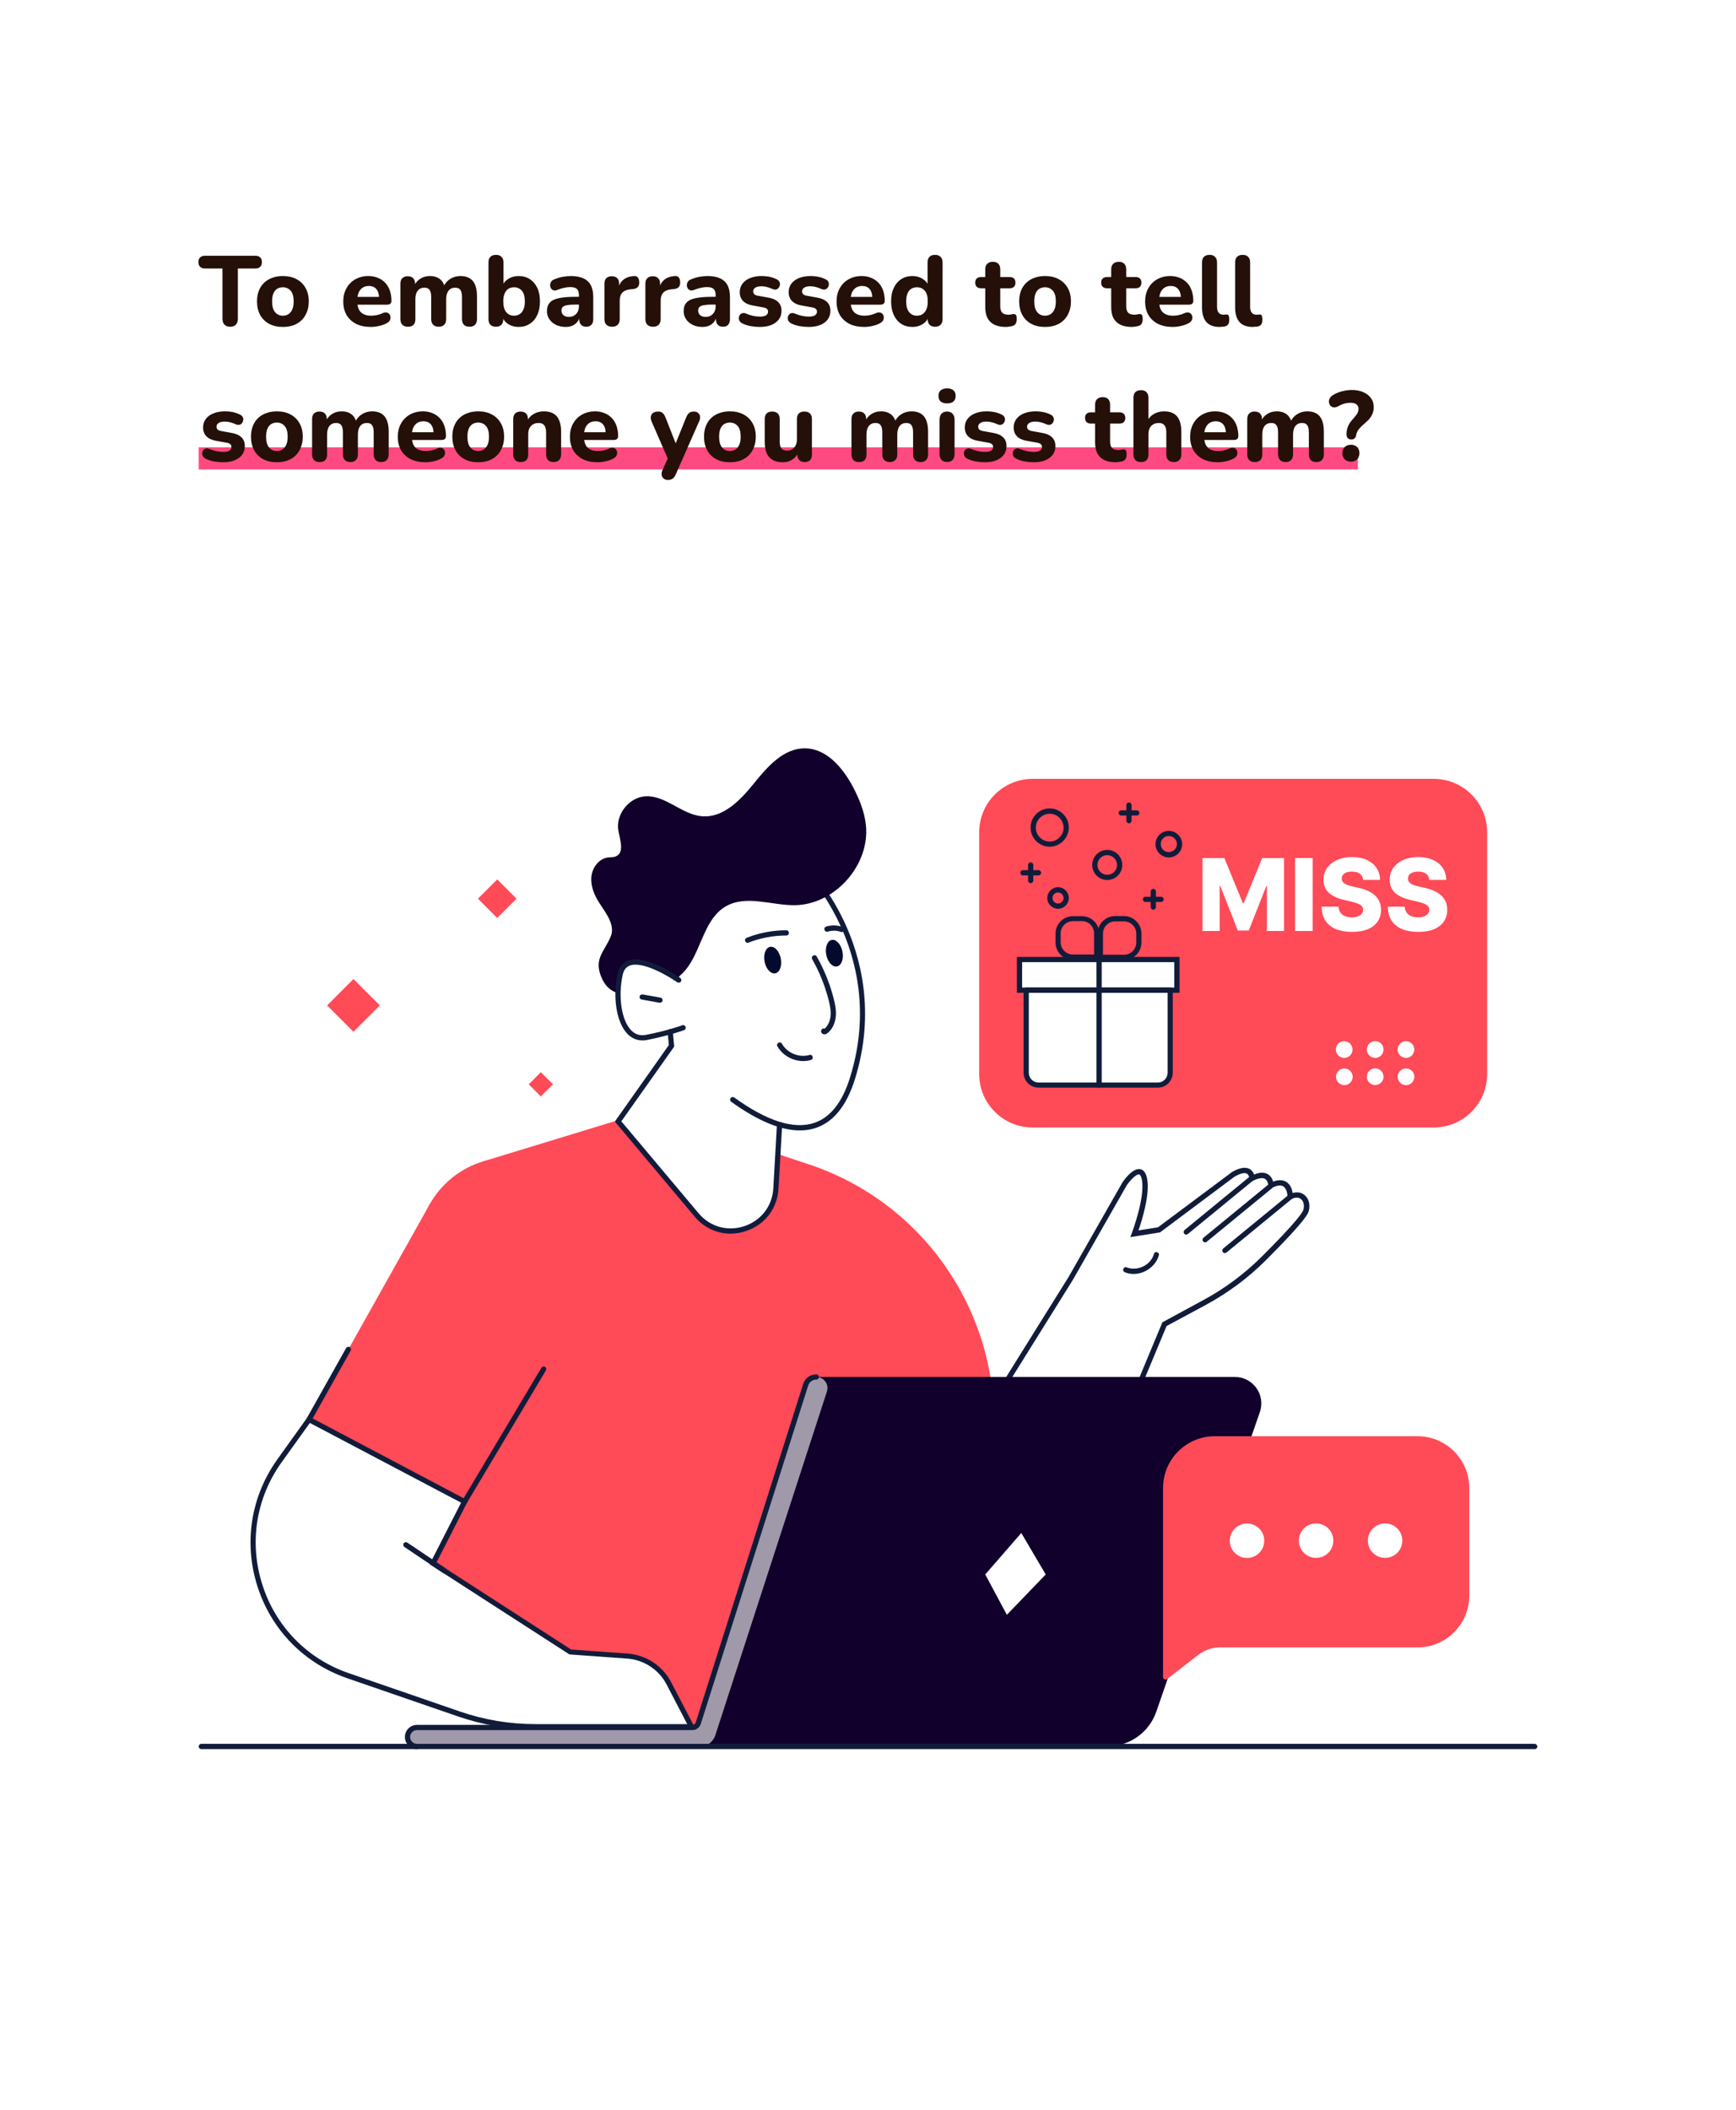 <svg width="629" height="764" viewBox="0 0 629 764" fill="none" xmlns="http://www.w3.org/2000/svg">
<g filter="url(#filter0_d_1731_26469)">
<rect x="32" y="32" width="565" height="700" rx="32" fill="white"/>
</g>
<path d="M407.884 513.215L421.925 479.532L436.458 471.698C444.368 467.421 451.672 462.009 458.03 455.651C464.805 448.877 472.639 440.702 473.244 438.355C474.304 434.382 471.201 431.316 467.53 433.435C467.53 433.435 467.643 425.753 460.566 429.272C460.566 429.272 460.452 423.293 453.716 426.699C453.716 426.699 453.526 421.362 446.828 425.298L419.957 445.357L411.063 446.757C411.063 446.757 416.097 433.549 414.696 426.85C413.296 420.189 407.543 428.591 407.543 428.591L388.015 462.88L356.64 513.177H407.884V513.215Z" fill="white"/>
<path d="M408.527 514.161H354.9L387.182 462.425L406.749 428.099C407.354 427.229 410.458 422.876 413.145 423.406C414.356 423.633 415.188 424.731 415.605 426.699C416.778 432.262 413.788 441.875 412.501 445.584L419.578 444.449L446.298 424.504L446.336 424.466C449.061 422.876 451.256 422.498 452.77 423.33C453.678 423.822 454.132 424.655 454.397 425.336C456.441 424.504 458.144 424.466 459.43 425.261C460.528 425.942 461.058 427.039 461.285 427.91C463.215 427.191 464.805 427.229 466.091 428.023C467.605 428.969 468.173 430.786 468.362 432.035C469.876 431.581 471.39 431.77 472.563 432.678C474.19 433.927 474.834 436.198 474.19 438.582C474.001 439.339 473.358 441.686 458.749 456.294C452.315 462.728 444.973 468.178 436.95 472.53L422.682 480.213L408.527 514.161ZM358.306 512.269H407.241L421.168 478.851L435.966 470.827C443.838 466.589 451.029 461.214 457.311 454.932C470.217 442.064 472.071 438.847 472.26 438.09C472.677 436.463 472.336 434.949 471.314 434.192C470.444 433.511 469.195 433.549 467.908 434.268L466.47 435.101L466.508 433.435C466.508 432.641 466.243 430.446 464.994 429.651C464.085 429.083 462.723 429.234 460.906 430.143L459.582 430.824L459.544 429.348C459.544 429.348 459.468 427.607 458.371 426.926C457.462 426.396 455.986 426.623 454.056 427.569L452.732 428.25L452.694 426.774C452.694 426.774 452.618 425.526 451.785 425.034C450.915 424.542 449.326 424.958 447.282 426.131L420.298 446.303L409.549 448.006L410.117 446.492C410.155 446.379 415.037 433.435 413.712 427.115C413.485 426.055 413.145 425.374 412.728 425.298C411.707 425.109 409.511 427.418 408.3 429.159L388.772 463.409L358.306 512.269Z" fill="#111C3A"/>
<path d="M443.8 453.797C443.535 453.797 443.27 453.683 443.081 453.456C442.74 453.04 442.816 452.472 443.194 452.131L466.886 432.716C467.302 432.376 467.87 432.451 468.211 432.83C468.551 433.246 468.476 433.814 468.097 434.154L444.406 453.569C444.216 453.721 444.027 453.797 443.8 453.797Z" fill="#111C3A"/>
<path d="M436.647 449.898C436.382 449.898 436.117 449.785 435.928 449.558C435.587 449.141 435.663 448.574 436.042 448.233L459.733 428.818C460.149 428.477 460.717 428.553 461.058 428.932C461.398 429.348 461.323 429.916 460.944 430.256L437.253 449.671C437.063 449.861 436.836 449.898 436.647 449.898Z" fill="#111C3A"/>
<path d="M429.797 447.098C429.532 447.098 429.267 446.984 429.078 446.757C428.737 446.341 428.813 445.773 429.191 445.433L452.883 426.018C453.299 425.677 453.867 425.753 454.207 426.131C454.548 426.547 454.472 427.115 454.094 427.456L430.402 446.871C430.213 447.022 429.986 447.098 429.797 447.098Z" fill="#111C3A"/>
<path d="M418.102 454.099C416.967 458.225 412.009 460.495 408.149 458.944C407.657 458.754 407.127 459.133 406.976 459.587C406.824 460.117 407.165 460.571 407.619 460.76C412.463 462.728 418.519 459.587 419.881 454.591C420.222 453.456 418.405 452.926 418.102 454.099Z" fill="#111C3A"/>
<path d="M191.576 392.672L195.965 397.061L200.354 392.672L195.965 388.283L191.576 392.672Z" fill="#FF4A57"/>
<path d="M173.176 325.453L180.16 332.438L187.145 325.453L180.16 318.469L173.176 325.453Z" fill="#FF4A57"/>
<path d="M118.516 364.095L128.07 373.648L137.623 364.095L128.07 354.541L118.516 364.095Z" fill="#FF4A57"/>
<path d="M174.866 420.643L222.59 406.073L276.142 416.026L293.097 421.665C333.706 435.176 360.842 473.477 360.16 516.281L358.344 625.353H179.786L140.01 559.463L174.866 420.643Z" fill="#FF4A57"/>
<path d="M418.973 619.827L456.479 511.36C458.636 505.154 454.019 498.644 447.434 498.644H296.011C294.195 498.644 292.605 499.817 292.037 501.558L252.488 625.542H151.099C149.206 625.542 147.655 627.094 147.655 628.986C147.655 630.878 149.206 632.43 151.099 632.43H401.186C409.209 632.468 416.362 627.397 418.973 619.827Z" fill="#10002B"/>
<path d="M253.018 623.953L291.924 501.445C292.454 499.78 294.005 498.644 295.784 498.644C298.509 498.644 300.477 501.331 299.607 503.943L259.187 628.381C258.392 630.841 256.084 632.544 253.472 632.544H151.099C149.206 632.544 147.655 630.992 147.655 629.1C147.655 627.207 149.206 625.656 151.099 625.656H250.823C251.807 625.542 252.715 624.899 253.018 623.953Z" fill="#9F99AA"/>
<path d="M151.099 633.414C148.677 633.414 146.709 631.446 146.709 629.024C146.709 626.602 148.677 624.634 151.099 624.634H250.823C251.429 624.634 251.958 624.255 252.11 623.688L291.016 501.18C291.659 499.098 293.589 497.698 295.784 497.698C296.314 497.698 296.73 498.114 296.73 498.644C296.73 499.174 296.314 499.59 295.784 499.59C294.422 499.59 293.249 500.461 292.832 501.748L253.926 624.255C253.51 625.618 252.261 626.526 250.823 626.526H151.099C149.698 626.526 148.601 627.662 148.601 629.024C148.601 630.386 149.736 631.522 151.099 631.522C151.629 631.522 152.045 631.938 152.045 632.468C152.045 632.998 151.629 633.414 151.099 633.414Z" fill="#111C3A"/>
<path d="M356.981 570.173L364.815 584.782L378.894 570.173L370.038 555.148L356.981 570.173Z" fill="white"/>
<path d="M282.462 407.246L281.138 430.408C280.305 445.168 261.874 451.299 252.337 439.983C238.296 423.293 223.915 406.148 223.915 406.148L243.632 378.218H263.577L282.462 407.246Z" fill="white"/>
<path d="M207.949 475.664C220.867 462.747 220.867 441.804 207.949 428.886C195.032 415.969 174.089 415.969 161.171 428.886C148.254 441.804 148.254 462.747 161.171 475.664C174.089 488.582 195.032 488.582 207.949 475.664Z" fill="#FF4A57"/>
<path d="M214.226 466.891L168.356 543.832L111.966 514.085L155.943 435.668L214.226 466.891Z" fill="#FF4A57"/>
<path d="M168.356 543.832L156.927 566.2L206.657 598.255L227.396 599.769C233.754 600.223 239.431 603.97 242.383 609.609L250.596 625.353H194.054C184.63 625.353 175.244 623.801 166.313 620.698L126.12 606.846C93.875 595.719 81.424 556.7 101.293 528.959L111.966 514.048L168.356 543.832Z" fill="white"/>
<path d="M252.11 626.299H194.054C184.479 626.299 175.055 624.71 166.01 621.606L125.817 607.755C110.149 602.343 98.303 590.232 93.27 574.45C88.236 558.668 90.885 541.902 100.536 528.429L111.701 512.837L112.42 513.215L169.605 543.416L158.138 565.859L206.921 597.347L227.434 598.823C234.057 599.315 240.113 603.251 243.178 609.193L252.11 626.299ZM112.268 515.297L102.05 529.527C92.74 542.508 90.204 558.668 95.048 573.844C99.893 589.059 111.322 600.753 126.423 605.938L166.615 619.79C175.471 622.855 184.706 624.369 194.054 624.369H249.006L241.513 609.987C238.75 604.651 233.3 601.094 227.321 600.639L206.316 599.126L155.678 566.464L167.07 544.173L112.268 515.297Z" fill="#111C3A"/>
<path d="M161.128 569.833C160.939 569.833 160.749 569.795 160.598 569.681L146.519 560.22C146.103 559.917 145.989 559.349 146.254 558.895C146.557 558.479 147.125 558.365 147.579 558.63L161.658 568.092C162.074 568.395 162.188 568.962 161.923 569.416C161.733 569.719 161.431 569.833 161.128 569.833Z" fill="#111C3A"/>
<path d="M168.356 544.779C168.205 544.779 168.016 544.741 167.864 544.627C167.41 544.362 167.259 543.795 167.524 543.34L196.173 495.314C196.438 494.86 197.006 494.708 197.46 494.973C197.914 495.238 198.066 495.806 197.801 496.26L169.151 544.287C169 544.589 168.659 544.779 168.356 544.779Z" fill="#111C3A"/>
<path d="M290.41 312.631C290.41 312.631 323.412 344.156 308.879 390.556C294.384 436.955 243.632 378.218 243.632 378.218L234.587 328.904C234.587 328.942 256.348 298.098 290.41 312.631Z" fill="white"/>
<path d="M289.805 409.365C282.841 409.365 274.515 405.883 264.94 398.995C264.523 398.693 264.41 398.087 264.713 397.671C265.015 397.255 265.621 397.141 266.037 397.444C277.883 405.997 287.647 409.1 295.027 406.64C300.818 404.71 305.208 399.185 307.971 390.253C315.389 366.561 310.014 346.919 304.224 334.581C298.358 322.092 290.902 314.447 289.88 313.425C276.142 307.635 262.782 308.543 250.255 316.112C240.832 321.827 235.382 329.396 235.344 329.472C235.041 329.888 234.436 330.002 234.019 329.699C233.603 329.396 233.49 328.791 233.792 328.375C234.019 328.072 239.469 320.427 249.196 314.523C258.241 309.035 272.774 304.077 290.751 311.76L290.902 311.836L291.016 311.949C291.356 312.29 299.455 320.124 305.889 333.787C311.831 346.427 317.319 366.599 309.749 390.859C306.76 400.396 301.991 406.338 295.595 408.457C293.816 409.062 291.886 409.365 289.805 409.365Z" fill="#111C3A"/>
<path d="M221.303 339.085C222.968 334.96 219.562 330.721 217.14 326.974C215.323 324.174 213.961 320.881 214.264 317.551C214.566 314.22 216.989 310.928 220.319 310.511C221.303 310.398 222.325 310.511 223.195 310.095C226.299 308.77 224.671 304.191 224.066 300.861C222.968 294.919 227.964 288.636 233.981 288.371C241.248 288.031 247.076 294.994 254.343 295.6C262.063 296.243 268.308 289.734 273.152 283.716C277.996 277.699 283.825 271 291.583 271C299.417 271 305.359 278.002 309.03 284.927C311.301 289.242 313.193 293.821 313.723 298.665C315.351 313.198 302.483 327.693 287.874 327.807C279.472 327.845 270.389 324.022 263.047 328.185C255.478 332.5 254.343 342.832 249.347 350.023C244.616 356.797 233.262 362.096 224.823 359.938C221.227 359.03 219.146 357.062 217.783 353.618C215.172 347.033 219.07 344.535 221.303 339.085Z" fill="#10002B"/>
<path d="M243.746 352.861C243.746 352.861 227.169 341.696 224.709 352.861C222.249 364.026 225.58 377.423 234.209 375.682C242.837 373.979 247.53 372.163 247.53 372.163L243.746 352.861Z" fill="white"/>
<path d="M232.77 376.78C230.727 376.78 228.91 375.985 227.358 374.433C223.385 370.384 221.909 361.225 223.763 352.634C224.293 350.25 225.542 348.66 227.472 347.903C233.944 345.405 245.979 353.769 246.471 354.148C246.887 354.451 247.001 355.056 246.698 355.472C246.395 355.889 245.789 356.002 245.373 355.7C242.118 353.429 232.733 347.903 228.153 349.682C226.829 350.212 225.996 351.309 225.617 353.05C223.877 360.922 225.201 369.551 228.683 373.109C230.159 374.623 231.938 375.152 234.019 374.774C242.459 373.109 247.152 371.292 247.19 371.292C247.682 371.103 248.212 371.33 248.401 371.822C248.59 372.314 248.363 372.844 247.871 373.033C247.682 373.109 243.027 374.887 234.398 376.628C233.868 376.742 233.3 376.78 232.77 376.78Z" fill="#111C3A"/>
<path d="M264.713 446.757C259.755 446.757 255.024 444.6 251.656 440.55C237.615 423.86 223.233 406.716 223.233 406.716L222.779 406.148L242.346 378.445L241.891 373.714C241.854 373.184 242.232 372.73 242.762 372.692C243.292 372.655 243.746 373.033 243.784 373.563L244.276 379.013L225.126 406.073C227.699 409.138 240.529 424.428 253.094 439.339C257.219 444.259 263.615 446.076 269.708 444.032C275.802 441.989 279.851 436.728 280.192 430.332L281.478 407.7C281.516 407.17 281.933 406.792 282.462 406.792C282.992 406.83 283.371 407.284 283.371 407.776L282.084 430.408C281.668 437.636 277.164 443.54 270.276 445.811C268.459 446.454 266.567 446.757 264.713 446.757Z" fill="#111C3A"/>
<path d="M111.966 515.031C111.814 515.031 111.663 514.994 111.512 514.918C111.057 514.653 110.906 514.085 111.133 513.631L125.401 488.199C125.666 487.744 126.234 487.593 126.688 487.82C127.142 488.085 127.293 488.653 127.066 489.107L112.798 514.539C112.609 514.842 112.306 515.031 111.966 515.031Z" fill="#111C3A"/>
<path d="M293.324 382.04C289.539 383.138 285.225 381.359 283.295 377.953C282.689 376.893 281.062 377.84 281.667 378.899C284.014 383.062 289.236 385.182 293.816 383.857C294.989 383.516 294.497 381.7 293.324 382.04Z" fill="#111C3A"/>
<path d="M294.27 347.335C296.125 350.59 297.676 354.034 298.887 357.592C299.493 359.371 300.023 361.187 300.439 363.004C300.855 364.82 301.196 366.751 300.855 368.567C300.704 369.4 300.439 370.232 300.023 370.951C299.796 371.33 299.569 371.671 299.304 372.011C299.152 372.163 299.001 372.314 298.85 372.465C298.774 372.541 298.698 372.579 298.623 372.655C298.206 372.957 298.698 372.427 299.077 372.844C299.152 373.071 299.266 373.298 299.342 373.525C299.342 373.487 299.342 373.487 299.342 373.449C299.266 373.676 299.152 373.903 299.077 374.131C299.077 374.093 299.115 374.093 299.115 374.055C299.417 373.639 299.493 373.109 299.115 372.73C298.774 372.39 298.093 372.314 297.79 372.73C296.882 373.903 298.358 375.077 299.493 374.358C300.326 373.828 301.045 373.033 301.537 372.163C302.596 370.422 302.975 368.302 302.861 366.259C302.748 363.95 302.104 361.641 301.461 359.446C300.855 357.327 300.099 355.283 299.266 353.239C298.282 350.855 297.184 348.584 295.898 346.351C295.292 345.33 293.665 346.276 294.27 347.335Z" fill="#111C3A"/>
<path d="M271.108 341.394C275.499 339.653 280.192 338.782 284.922 338.782C286.133 338.782 286.133 336.89 284.922 336.89C280.04 336.89 275.158 337.798 270.616 339.577C270.124 339.766 269.822 340.22 269.973 340.75C270.087 341.167 270.654 341.583 271.108 341.394Z" fill="#111C3A"/>
<path d="M299.872 337.382C300.099 337.306 300.288 337.268 300.515 337.231C300.628 337.193 300.742 337.193 300.856 337.155C300.893 337.155 301.196 337.117 301.045 337.117C301.461 337.079 301.915 337.041 302.332 337.041C302.559 337.041 302.748 337.041 302.937 337.079C303.013 337.079 303.051 337.079 303.126 337.117C303.051 337.117 303.051 337.117 303.164 337.117C303.278 337.117 303.353 337.155 303.467 337.155C303.921 337.231 304.337 337.344 304.754 337.496C305.208 337.647 305.813 337.306 305.927 336.852C306.04 336.322 305.776 335.868 305.284 335.679C303.391 334.998 301.31 334.96 299.38 335.528C298.888 335.679 298.547 336.209 298.736 336.701C298.85 337.193 299.342 337.533 299.872 337.382Z" fill="#111C3A"/>
<path d="M280.902 352.474C282.523 352.157 283.416 349.754 282.898 347.108C282.381 344.462 280.647 342.574 279.026 342.891C277.406 343.208 276.512 345.611 277.03 348.257C277.548 350.903 279.282 352.791 280.902 352.474Z" fill="#040A2E"/>
<path d="M305.246 344.611C305.775 347.26 304.867 349.682 303.24 349.985C301.612 350.288 299.871 348.395 299.379 345.746C298.85 343.097 299.758 340.675 301.385 340.372C302.975 340.069 304.716 341.961 305.246 344.611Z" fill="#040A2E"/>
<path d="M239.393 361.301C237.236 360.922 235.079 360.506 232.922 360.128C232.43 360.052 231.9 360.279 231.749 360.771C231.635 361.225 231.9 361.831 232.392 361.944C234.549 362.323 236.706 362.739 238.864 363.117C239.356 363.193 239.885 362.966 240.037 362.474C240.188 362.02 239.923 361.414 239.393 361.301Z" fill="#111C3A"/>
<path d="M519.492 408.306H374.163C363.453 408.306 354.786 399.639 354.786 388.928V301.428C354.786 290.718 363.453 282.051 374.163 282.051H519.454C530.165 282.051 538.832 290.718 538.832 301.428V388.928C538.832 399.639 530.165 408.306 519.492 408.306Z" fill="#FF4A57"/>
<path d="M435.701 310.721H443.61L450.319 327.081H450.629L457.338 310.721H465.247V337.145H459.028V320.914H458.808L452.461 336.977H448.487L442.139 320.824H441.92V337.145H435.701V310.721Z" fill="white"/>
<path d="M475.617 310.721V337.145H469.23V310.721H475.617Z" fill="white"/>
<path d="M493.909 318.643C493.823 317.697 493.44 316.961 492.76 316.437C492.089 315.904 491.13 315.637 489.883 315.637C489.057 315.637 488.369 315.744 487.819 315.959C487.268 316.174 486.855 316.471 486.58 316.85C486.305 317.22 486.163 317.645 486.154 318.127C486.137 318.523 486.215 318.871 486.387 319.172C486.567 319.473 486.825 319.74 487.161 319.972C487.505 320.196 487.918 320.393 488.399 320.565C488.881 320.737 489.423 320.888 490.025 321.017L492.296 321.533C493.603 321.817 494.756 322.195 495.754 322.669C496.76 323.142 497.603 323.705 498.282 324.359C498.97 325.012 499.491 325.765 499.844 326.617C500.196 327.468 500.377 328.423 500.385 329.481C500.377 331.149 499.955 332.582 499.121 333.777C498.287 334.973 497.087 335.889 495.521 336.525C493.964 337.162 492.085 337.48 489.883 337.48C487.673 337.48 485.746 337.149 484.103 336.487C482.46 335.824 481.183 334.818 480.271 333.468C479.359 332.117 478.891 330.41 478.865 328.345H484.98C485.032 329.197 485.26 329.907 485.664 330.474C486.068 331.042 486.623 331.472 487.329 331.764C488.042 332.057 488.868 332.203 489.806 332.203C490.666 332.203 491.397 332.087 491.999 331.855C492.61 331.623 493.079 331.3 493.405 330.887C493.732 330.474 493.9 330.001 493.909 329.468C493.9 328.969 493.745 328.543 493.444 328.191C493.143 327.829 492.679 327.52 492.051 327.262C491.431 326.995 490.64 326.75 489.677 326.526L486.916 325.881C484.628 325.356 482.826 324.509 481.51 323.339C480.194 322.161 479.54 320.57 479.549 318.566C479.54 316.931 479.979 315.499 480.865 314.269C481.751 313.039 482.976 312.08 484.542 311.392C486.107 310.704 487.892 310.36 489.896 310.36C491.943 310.36 493.719 310.708 495.225 311.405C496.738 312.093 497.913 313.061 498.747 314.308C499.581 315.555 500.007 317 500.024 318.643H493.909Z" fill="white"/>
<path d="M517.894 318.643C517.808 317.697 517.425 316.961 516.745 316.437C516.074 315.904 515.115 315.637 513.868 315.637C513.042 315.637 512.354 315.744 511.804 315.959C511.253 316.174 510.84 316.471 510.565 316.85C510.29 317.22 510.148 317.645 510.139 318.127C510.122 318.523 510.2 318.871 510.372 319.172C510.552 319.473 510.81 319.74 511.146 319.972C511.49 320.196 511.903 320.393 512.384 320.565C512.866 320.737 513.408 320.888 514.01 321.017L516.281 321.533C517.588 321.817 518.741 322.195 519.739 322.669C520.745 323.142 521.588 323.705 522.267 324.359C522.955 325.012 523.476 325.765 523.828 326.617C524.181 327.468 524.362 328.423 524.37 329.481C524.362 331.149 523.94 332.582 523.106 333.777C522.272 334.973 521.072 335.889 519.506 336.525C517.949 337.162 516.07 337.48 513.868 337.48C511.658 337.48 509.731 337.149 508.088 336.487C506.445 335.824 505.168 334.818 504.256 333.468C503.344 332.117 502.876 330.41 502.85 328.345H508.965C509.017 329.197 509.245 329.907 509.649 330.474C510.053 331.042 510.608 331.472 511.313 331.764C512.027 332.057 512.853 332.203 513.791 332.203C514.651 332.203 515.382 332.087 515.984 331.855C516.595 331.623 517.064 331.3 517.39 330.887C517.717 330.474 517.885 330.001 517.894 329.468C517.885 328.969 517.73 328.543 517.429 328.191C517.128 327.829 516.664 327.52 516.036 327.262C515.416 326.995 514.625 326.75 513.662 326.526L510.901 325.881C508.613 325.356 506.811 324.509 505.495 323.339C504.179 322.161 503.525 320.57 503.534 318.566C503.525 316.931 503.964 315.499 504.85 314.269C505.735 313.039 506.961 312.08 508.527 311.392C510.092 310.704 511.877 310.36 513.881 310.36C515.928 310.36 517.704 310.708 519.21 311.405C520.723 312.093 521.897 313.061 522.732 314.308C523.566 315.555 523.992 317 524.009 318.643H517.894Z" fill="white"/>
<path d="M488.801 382.532C490.157 381.554 490.464 379.662 489.487 378.306C488.509 376.949 486.617 376.642 485.26 377.62C483.904 378.597 483.597 380.49 484.574 381.846C485.552 383.203 487.444 383.51 488.801 382.532Z" fill="white"/>
<path d="M498.481 383.095C500.149 382.976 501.405 381.528 501.287 379.86C501.168 378.192 499.72 376.936 498.052 377.054C496.384 377.173 495.128 378.621 495.247 380.289C495.365 381.957 496.813 383.213 498.481 383.095Z" fill="white"/>
<path d="M512.41 380.568C512.678 378.917 511.557 377.362 509.907 377.094C508.256 376.826 506.701 377.947 506.433 379.598C506.165 381.248 507.286 382.804 508.937 383.072C510.587 383.339 512.142 382.219 512.41 380.568Z" fill="white"/>
<path d="M489.986 390.823C490.471 389.222 489.566 387.532 487.966 387.048C486.365 386.563 484.675 387.468 484.191 389.068C483.706 390.668 484.611 392.359 486.211 392.843C487.811 393.328 489.502 392.423 489.986 390.823Z" fill="white"/>
<path d="M501.285 390.146C501.413 388.478 500.165 387.023 498.497 386.896C496.83 386.768 495.375 388.017 495.248 389.684C495.12 391.351 496.368 392.806 498.036 392.934C499.703 393.061 501.158 391.813 501.285 390.146Z" fill="white"/>
<path d="M510.603 392.743C512.148 392.103 512.882 390.332 512.242 388.787C511.602 387.242 509.831 386.509 508.286 387.148C506.741 387.788 506.007 389.56 506.647 391.104C507.287 392.649 509.058 393.383 510.603 392.743Z" fill="white"/>
<path d="M419.503 392.94H376.321C373.861 392.94 371.817 390.934 371.817 388.436V358.538H423.969V388.436C423.969 390.934 421.963 392.94 419.503 392.94Z" fill="white"/>
<path d="M419.503 393.886H376.321C373.331 393.886 370.871 391.464 370.871 388.436V357.592H424.915V388.436C424.915 391.464 422.493 393.886 419.503 393.886ZM372.763 359.522V388.474C372.763 390.442 374.353 392.032 376.321 392.032H419.503C421.471 392.032 423.06 390.442 423.06 388.474V359.522H372.763Z" fill="#111C3A"/>
<path d="M426.429 347.487H369.395V358.576H426.429V347.487Z" fill="white"/>
<path d="M427.375 359.522H368.449V346.541H427.375V359.522ZM370.341 357.63H425.483V348.433H370.341V357.63Z" fill="#111C3A"/>
<path d="M423.969 359.522H371.817C371.287 359.522 370.871 359.106 370.871 358.576C370.871 358.046 371.287 357.63 371.817 357.63H423.969C424.499 357.63 424.915 358.046 424.915 358.576C424.915 359.106 424.499 359.522 423.969 359.522Z" fill="#111C3A"/>
<path d="M396.682 347.638H388.772C385.29 347.638 382.452 344.8 382.452 341.318V338.101C382.452 334.619 385.29 331.781 388.772 331.781H391.989C395.471 331.781 398.309 334.619 398.309 338.101V346.011C398.309 346.881 397.59 347.638 396.682 347.638ZM388.734 333.597C386.274 333.597 384.306 335.603 384.306 338.025V341.242C384.306 343.702 386.312 345.67 388.734 345.67H396.417V337.988C396.417 335.528 394.411 333.56 391.989 333.56H388.734V333.597Z" fill="#111C3A"/>
<path d="M407.279 347.638H399.369C398.46 347.638 397.704 346.881 397.704 345.973V338.063C397.704 334.581 400.542 331.743 404.024 331.743H407.241C410.723 331.743 413.561 334.581 413.561 338.063V341.28C413.599 344.8 410.76 347.638 407.279 347.638ZM399.596 345.746H407.279C409.739 345.746 411.707 343.74 411.707 341.318V338.101C411.707 335.641 409.701 333.673 407.279 333.673H404.062C401.602 333.673 399.634 335.679 399.634 338.101V345.746H399.596Z" fill="#111C3A"/>
<path d="M398.233 393.886C397.704 393.886 397.287 393.47 397.287 392.94V346.692C397.287 346.162 397.704 345.746 398.233 345.746C398.763 345.746 399.18 346.162 399.18 346.692V392.94C399.18 393.47 398.763 393.886 398.233 393.886Z" fill="#111C3A"/>
<path d="M383.36 329.094C381.203 329.094 379.462 327.353 379.462 325.196C379.462 323.038 381.203 321.297 383.36 321.297C385.517 321.297 387.258 323.038 387.258 325.196C387.258 327.353 385.479 329.094 383.36 329.094ZM383.36 323.19C382.262 323.19 381.354 324.098 381.354 325.196C381.354 326.293 382.262 327.201 383.36 327.201C384.457 327.201 385.366 326.293 385.366 325.196C385.328 324.098 384.457 323.19 383.36 323.19Z" fill="#111C3A"/>
<path d="M423.477 310.511C420.827 310.511 418.67 308.354 418.67 305.705C418.67 303.056 420.827 300.898 423.477 300.898C426.126 300.898 428.321 303.056 428.321 305.705C428.321 308.354 426.164 310.511 423.477 310.511ZM423.477 302.753C421.849 302.753 420.563 304.077 420.563 305.667C420.563 307.294 421.887 308.581 423.477 308.581C425.104 308.581 426.429 307.257 426.429 305.667C426.429 304.077 425.104 302.753 423.477 302.753Z" fill="#111C3A"/>
<path d="M401.185 318.686C398.196 318.686 395.736 316.226 395.736 313.236C395.736 310.246 398.196 307.786 401.185 307.786C404.175 307.786 406.635 310.246 406.635 313.236C406.635 316.226 404.175 318.686 401.185 318.686ZM401.185 309.679C399.217 309.679 397.628 311.268 397.628 313.236C397.628 315.204 399.217 316.794 401.185 316.794C403.153 316.794 404.743 315.204 404.743 313.236C404.743 311.268 403.116 309.679 401.185 309.679Z" fill="#111C3A"/>
<path d="M380.332 306.613C376.51 306.613 373.406 303.51 373.406 299.687C373.406 295.865 376.51 292.761 380.332 292.761C384.155 292.761 387.258 295.865 387.258 299.687C387.22 303.51 384.117 306.613 380.332 306.613ZM380.332 294.692C377.57 294.692 375.299 296.962 375.299 299.725C375.299 302.488 377.57 304.759 380.332 304.759C383.095 304.759 385.366 302.488 385.366 299.725C385.328 296.925 383.095 294.692 380.332 294.692Z" fill="#111C3A"/>
<path d="M409.057 298.136C408.527 298.136 408.111 297.719 408.111 297.189V291.55C408.111 291.021 408.527 290.604 409.057 290.604C409.587 290.604 410.003 291.021 410.003 291.55V297.189C410.003 297.719 409.587 298.136 409.057 298.136Z" fill="#111C3A"/>
<path d="M411.896 295.335H406.257C405.727 295.335 405.311 294.919 405.311 294.389C405.311 293.859 405.727 293.443 406.257 293.443H411.896C412.426 293.443 412.842 293.859 412.842 294.389C412.842 294.881 412.426 295.335 411.896 295.335Z" fill="#111C3A"/>
<path d="M417.876 329.434C417.346 329.434 416.929 329.018 416.929 328.488V322.849C416.929 322.319 417.346 321.903 417.876 321.903C418.405 321.903 418.822 322.319 418.822 322.849V328.488C418.822 329.018 418.368 329.434 417.876 329.434Z" fill="#111C3A"/>
<path d="M420.676 326.634H415.037C414.507 326.634 414.091 326.217 414.091 325.688C414.091 325.158 414.507 324.741 415.037 324.741H420.676C421.206 324.741 421.622 325.158 421.622 325.688C421.622 326.217 421.206 326.634 420.676 326.634Z" fill="#111C3A"/>
<path d="M373.444 319.821C372.915 319.821 372.498 319.405 372.498 318.875V313.236C372.498 312.706 372.915 312.29 373.444 312.29C373.974 312.29 374.391 312.706 374.391 313.236V318.875C374.391 319.405 373.974 319.821 373.444 319.821Z" fill="#111C3A"/>
<path d="M376.283 317.021H370.644C370.114 317.021 369.698 316.604 369.698 316.075C369.698 315.545 370.114 315.128 370.644 315.128H376.283C376.813 315.128 377.229 315.545 377.229 316.075C377.229 316.567 376.813 317.021 376.283 317.021Z" fill="#111C3A"/>
<path d="M422.871 608.057L434.187 599.277C436.42 597.536 439.221 596.59 442.059 596.59H513.588C523.958 596.59 532.36 588.188 532.36 577.818V538.875C532.36 528.505 523.958 520.103 513.588 520.103H440.167C429.797 520.103 421.395 528.505 421.395 538.875V607.338C421.395 608.095 422.266 608.511 422.871 608.057Z" fill="#FF4A57"/>
<path d="M457.908 559.394C458.7 556.038 456.622 552.674 453.265 551.882C449.909 551.089 446.546 553.168 445.753 556.524C444.96 559.88 447.039 563.244 450.395 564.036C453.752 564.829 457.115 562.75 457.908 559.394Z" fill="white"/>
<path d="M483.026 558.928C483.579 555.523 481.267 552.316 477.863 551.763C474.458 551.211 471.251 553.523 470.698 556.927C470.146 560.331 472.458 563.539 475.862 564.091C479.266 564.644 482.474 562.332 483.026 558.928Z" fill="white"/>
<path d="M506.27 562.34C508.709 559.902 508.709 555.948 506.27 553.509C503.832 551.071 499.878 551.071 497.439 553.509C495 555.948 495 559.902 497.439 562.34C499.878 564.779 503.832 564.779 506.27 562.34Z" fill="white"/>
<path d="M556.089 633.414H72.946C72.416 633.414 72 632.998 72 632.468C72 631.938 72.416 631.522 72.946 631.522H556.052C556.581 631.522 556.998 631.938 556.998 632.468C557.036 632.998 556.619 633.414 556.089 633.414Z" fill="#111C3A"/>
<rect x="72" y="162" width="420" height="8" fill="#FF4981"/>
<path d="M83.412 118.324C82.5 118.324 81.804 118.072 81.324 117.568C80.844 117.064 80.604 116.356 80.604 115.444V97.228H74.232C73.488 97.228 72.912 97.024 72.504 96.616C72.096 96.208 71.892 95.644 71.892 94.924C71.892 94.18 72.096 93.616 72.504 93.232C72.912 92.824 73.488 92.62 74.232 92.62H92.556C93.3 92.62 93.876 92.824 94.284 93.232C94.692 93.616 94.896 94.18 94.896 94.924C94.896 95.644 94.692 96.208 94.284 96.616C93.876 97.024 93.3 97.228 92.556 97.228H86.184V115.444C86.184 116.356 85.944 117.064 85.464 117.568C85.008 118.072 84.324 118.324 83.412 118.324ZM102.482 118.396C100.586 118.396 98.93 118.024 97.514 117.28C96.122 116.536 95.042 115.468 94.274 114.076C93.506 112.684 93.122 111.04 93.122 109.144C93.122 107.728 93.338 106.456 93.77 105.328C94.202 104.2 94.826 103.24 95.642 102.448C96.482 101.632 97.478 101.02 98.63 100.612C99.782 100.18 101.066 99.964 102.482 99.964C104.378 99.964 106.022 100.336 107.414 101.08C108.83 101.824 109.922 102.88 110.69 104.248C111.482 105.616 111.878 107.248 111.878 109.144C111.878 110.584 111.65 111.868 111.194 112.996C110.762 114.124 110.138 115.096 109.322 115.912C108.506 116.728 107.51 117.352 106.334 117.784C105.182 118.192 103.898 118.396 102.482 118.396ZM102.482 114.328C103.274 114.328 103.958 114.136 104.534 113.752C105.11 113.368 105.566 112.804 105.902 112.06C106.238 111.292 106.406 110.32 106.406 109.144C106.406 107.392 106.046 106.108 105.326 105.292C104.606 104.452 103.658 104.032 102.482 104.032C101.714 104.032 101.03 104.212 100.43 104.572C99.854 104.932 99.398 105.496 99.062 106.264C98.75 107.008 98.594 107.968 98.594 109.144C98.594 110.896 98.954 112.204 99.674 113.068C100.394 113.908 101.33 114.328 102.482 114.328ZM134.42 118.396C132.332 118.396 130.532 118.024 129.02 117.28C127.532 116.512 126.38 115.444 125.564 114.076C124.772 112.684 124.376 111.052 124.376 109.18C124.376 107.356 124.76 105.76 125.528 104.392C126.296 103 127.364 101.92 128.732 101.152C130.124 100.36 131.696 99.964 133.448 99.964C134.72 99.964 135.872 100.18 136.904 100.612C137.936 101.02 138.824 101.62 139.568 102.412C140.312 103.18 140.876 104.128 141.26 105.256C141.644 106.36 141.836 107.596 141.836 108.964C141.836 109.42 141.692 109.768 141.404 110.008C141.116 110.224 140.696 110.332 140.144 110.332H128.84V107.524H137.912L137.336 108.028C137.336 107.044 137.192 106.228 136.904 105.58C136.616 104.908 136.196 104.404 135.644 104.068C135.116 103.732 134.456 103.564 133.664 103.564C132.776 103.564 132.02 103.768 131.396 104.176C130.772 104.584 130.292 105.172 129.956 105.94C129.62 106.708 129.452 107.632 129.452 108.712V109C129.452 110.824 129.872 112.168 130.712 113.032C131.576 113.896 132.848 114.328 134.528 114.328C135.104 114.328 135.764 114.256 136.508 114.112C137.252 113.968 137.948 113.74 138.596 113.428C139.148 113.164 139.64 113.08 140.072 113.176C140.504 113.248 140.84 113.44 141.08 113.752C141.32 114.064 141.452 114.424 141.476 114.832C141.524 115.24 141.44 115.648 141.224 116.056C141.008 116.44 140.648 116.764 140.144 117.028C139.328 117.484 138.404 117.82 137.372 118.036C136.364 118.276 135.38 118.396 134.42 118.396ZM147.806 118.324C146.918 118.324 146.234 118.084 145.754 117.604C145.298 117.124 145.07 116.44 145.07 115.552V102.772C145.07 101.884 145.298 101.212 145.754 100.756C146.234 100.276 146.894 100.036 147.734 100.036C148.598 100.036 149.258 100.276 149.714 100.756C150.17 101.212 150.398 101.884 150.398 102.772V105.076L150.002 103.636C150.482 102.532 151.226 101.644 152.234 100.972C153.242 100.3 154.43 99.964 155.798 99.964C157.166 99.964 158.306 100.288 159.218 100.936C160.13 101.584 160.778 102.58 161.162 103.924H160.658C161.186 102.7 161.99 101.74 163.07 101.044C164.174 100.324 165.434 99.964 166.85 99.964C168.218 99.964 169.334 100.24 170.198 100.792C171.086 101.32 171.746 102.136 172.178 103.24C172.61 104.32 172.826 105.7 172.826 107.38V115.552C172.826 116.44 172.586 117.124 172.106 117.604C171.65 118.084 170.99 118.324 170.126 118.324C169.238 118.324 168.554 118.084 168.074 117.604C167.618 117.124 167.39 116.44 167.39 115.552V107.56C167.39 106.384 167.198 105.532 166.814 105.004C166.454 104.452 165.83 104.176 164.942 104.176C163.91 104.176 163.106 104.536 162.53 105.256C161.954 105.976 161.666 106.996 161.666 108.316V115.552C161.666 116.44 161.426 117.124 160.946 117.604C160.49 118.084 159.83 118.324 158.966 118.324C158.102 118.324 157.43 118.084 156.95 117.604C156.47 117.124 156.23 116.44 156.23 115.552V107.56C156.23 106.384 156.038 105.532 155.654 105.004C155.294 104.452 154.67 104.176 153.782 104.176C152.75 104.176 151.946 104.536 151.37 105.256C150.794 105.976 150.506 106.996 150.506 108.316V115.552C150.506 117.4 149.606 118.324 147.806 118.324ZM187.898 118.396C186.482 118.396 185.222 118.048 184.118 117.352C183.038 116.632 182.318 115.684 181.958 114.508L182.354 113.32V115.552C182.354 116.44 182.126 117.124 181.67 117.604C181.214 118.084 180.554 118.324 179.69 118.324C178.826 118.324 178.154 118.084 177.674 117.604C177.218 117.124 176.99 116.44 176.99 115.552V95.068C176.99 94.156 177.218 93.472 177.674 93.016C178.154 92.536 178.838 92.296 179.726 92.296C180.59 92.296 181.25 92.536 181.706 93.016C182.186 93.472 182.426 94.156 182.426 95.068V103.6H181.994C182.378 102.52 183.11 101.644 184.19 100.972C185.27 100.3 186.506 99.964 187.898 99.964C189.458 99.964 190.814 100.336 191.966 101.08C193.118 101.824 194.018 102.88 194.666 104.248C195.314 105.616 195.638 107.248 195.638 109.144C195.638 111.04 195.314 112.684 194.666 114.076C194.018 115.468 193.106 116.536 191.93 117.28C190.778 118.024 189.434 118.396 187.898 118.396ZM186.278 114.328C187.046 114.328 187.718 114.136 188.294 113.752C188.894 113.368 189.35 112.804 189.662 112.06C189.998 111.292 190.166 110.32 190.166 109.144C190.166 107.392 189.806 106.108 189.086 105.292C188.366 104.452 187.43 104.032 186.278 104.032C185.51 104.032 184.826 104.212 184.226 104.572C183.65 104.932 183.194 105.496 182.858 106.264C182.522 107.008 182.354 107.968 182.354 109.144C182.354 110.896 182.714 112.204 183.434 113.068C184.154 113.908 185.102 114.328 186.278 114.328ZM204.939 118.396C203.643 118.396 202.479 118.144 201.447 117.64C200.415 117.136 199.611 116.452 199.035 115.588C198.459 114.724 198.171 113.752 198.171 112.672C198.171 111.376 198.507 110.356 199.179 109.612C199.851 108.844 200.943 108.304 202.455 107.992C203.967 107.656 205.971 107.488 208.467 107.488H210.375V110.296H208.503C207.279 110.296 206.283 110.368 205.515 110.512C204.771 110.632 204.231 110.848 203.895 111.16C203.583 111.472 203.427 111.904 203.427 112.456C203.427 113.128 203.655 113.68 204.111 114.112C204.591 114.544 205.275 114.76 206.163 114.76C206.859 114.76 207.471 114.604 207.999 114.292C208.551 113.956 208.983 113.512 209.295 112.96C209.607 112.384 209.763 111.736 209.763 111.016V106.876C209.763 105.82 209.523 105.076 209.043 104.644C208.563 104.188 207.747 103.96 206.595 103.96C205.947 103.96 205.239 104.044 204.471 104.212C203.727 104.356 202.899 104.608 201.987 104.968C201.459 105.208 200.991 105.268 200.583 105.148C200.175 105.004 199.863 104.764 199.647 104.428C199.431 104.068 199.323 103.684 199.323 103.276C199.323 102.844 199.443 102.436 199.683 102.052C199.923 101.644 200.319 101.344 200.871 101.152C201.999 100.696 203.055 100.384 204.039 100.216C205.047 100.048 205.971 99.964 206.811 99.964C208.659 99.964 210.171 100.24 211.347 100.792C212.547 101.32 213.447 102.148 214.047 103.276C214.647 104.38 214.947 105.808 214.947 107.56V115.552C214.947 116.44 214.731 117.124 214.299 117.604C213.867 118.084 213.243 118.324 212.427 118.324C211.611 118.324 210.975 118.084 210.519 117.604C210.087 117.124 209.871 116.44 209.871 115.552V114.22L210.123 114.436C209.979 115.252 209.667 115.96 209.187 116.56C208.731 117.136 208.143 117.592 207.423 117.928C206.703 118.24 205.875 118.396 204.939 118.396ZM221.81 118.324C220.898 118.324 220.202 118.084 219.722 117.604C219.242 117.124 219.002 116.44 219.002 115.552V102.772C219.002 101.884 219.23 101.212 219.686 100.756C220.166 100.276 220.826 100.036 221.666 100.036C222.53 100.036 223.19 100.276 223.646 100.756C224.102 101.212 224.33 101.884 224.33 102.772V104.644H223.97C224.258 103.204 224.894 102.088 225.878 101.296C226.862 100.504 228.134 100.06 229.694 99.964C230.294 99.916 230.75 100.072 231.062 100.432C231.398 100.768 231.578 101.332 231.602 102.124C231.65 102.868 231.494 103.456 231.134 103.888C230.798 104.32 230.222 104.584 229.406 104.68L228.578 104.752C227.21 104.872 226.19 105.268 225.518 105.94C224.87 106.612 224.546 107.584 224.546 108.856V115.552C224.546 116.44 224.306 117.124 223.826 117.604C223.37 118.084 222.698 118.324 221.81 118.324ZM236.646 118.324C235.734 118.324 235.038 118.084 234.558 117.604C234.078 117.124 233.838 116.44 233.838 115.552V102.772C233.838 101.884 234.066 101.212 234.522 100.756C235.002 100.276 235.662 100.036 236.502 100.036C237.366 100.036 238.026 100.276 238.482 100.756C238.938 101.212 239.166 101.884 239.166 102.772V104.644H238.806C239.094 103.204 239.73 102.088 240.714 101.296C241.698 100.504 242.97 100.06 244.53 99.964C245.13 99.916 245.586 100.072 245.898 100.432C246.234 100.768 246.414 101.332 246.438 102.124C246.486 102.868 246.33 103.456 245.97 103.888C245.634 104.32 245.058 104.584 244.242 104.68L243.414 104.752C242.046 104.872 241.026 105.268 240.354 105.94C239.706 106.612 239.382 107.584 239.382 108.856V115.552C239.382 116.44 239.142 117.124 238.662 117.604C238.206 118.084 237.534 118.324 236.646 118.324ZM254.474 118.396C253.178 118.396 252.014 118.144 250.982 117.64C249.95 117.136 249.146 116.452 248.57 115.588C247.994 114.724 247.706 113.752 247.706 112.672C247.706 111.376 248.042 110.356 248.714 109.612C249.386 108.844 250.478 108.304 251.99 107.992C253.502 107.656 255.506 107.488 258.002 107.488H259.91V110.296H258.038C256.814 110.296 255.818 110.368 255.05 110.512C254.306 110.632 253.766 110.848 253.43 111.16C253.118 111.472 252.962 111.904 252.962 112.456C252.962 113.128 253.19 113.68 253.646 114.112C254.126 114.544 254.81 114.76 255.698 114.76C256.394 114.76 257.006 114.604 257.534 114.292C258.086 113.956 258.518 113.512 258.83 112.96C259.142 112.384 259.298 111.736 259.298 111.016V106.876C259.298 105.82 259.058 105.076 258.578 104.644C258.098 104.188 257.282 103.96 256.13 103.96C255.482 103.96 254.774 104.044 254.006 104.212C253.262 104.356 252.434 104.608 251.522 104.968C250.994 105.208 250.526 105.268 250.118 105.148C249.71 105.004 249.398 104.764 249.182 104.428C248.966 104.068 248.858 103.684 248.858 103.276C248.858 102.844 248.978 102.436 249.218 102.052C249.458 101.644 249.854 101.344 250.406 101.152C251.534 100.696 252.59 100.384 253.574 100.216C254.582 100.048 255.506 99.964 256.346 99.964C258.194 99.964 259.706 100.24 260.882 100.792C262.082 101.32 262.982 102.148 263.582 103.276C264.182 104.38 264.482 105.808 264.482 107.56V115.552C264.482 116.44 264.266 117.124 263.834 117.604C263.402 118.084 262.778 118.324 261.962 118.324C261.146 118.324 260.51 118.084 260.054 117.604C259.622 117.124 259.406 116.44 259.406 115.552V114.22L259.658 114.436C259.514 115.252 259.202 115.96 258.722 116.56C258.266 117.136 257.678 117.592 256.958 117.928C256.238 118.24 255.41 118.396 254.474 118.396ZM275.305 118.396C274.249 118.396 273.157 118.3 272.029 118.108C270.925 117.916 269.917 117.592 269.005 117.136C268.525 116.896 268.177 116.596 267.961 116.236C267.769 115.852 267.685 115.468 267.709 115.084C267.733 114.7 267.853 114.352 268.069 114.04C268.309 113.728 268.609 113.524 268.969 113.428C269.353 113.308 269.773 113.344 270.229 113.536C271.213 113.944 272.113 114.232 272.929 114.4C273.745 114.568 274.549 114.652 275.341 114.652C276.373 114.652 277.117 114.496 277.573 114.184C278.053 113.848 278.293 113.416 278.293 112.888C278.293 112.408 278.137 112.048 277.825 111.808C277.513 111.568 277.057 111.4 276.457 111.304L272.677 110.62C271.189 110.356 270.037 109.816 269.221 109C268.429 108.16 268.033 107.092 268.033 105.796C268.033 104.596 268.369 103.564 269.041 102.7C269.713 101.812 270.637 101.14 271.813 100.684C273.013 100.204 274.369 99.964 275.881 99.964C276.961 99.964 277.957 100.06 278.869 100.252C279.781 100.444 280.657 100.756 281.497 101.188C281.929 101.404 282.229 101.692 282.397 102.052C282.589 102.412 282.649 102.784 282.577 103.168C282.529 103.552 282.385 103.9 282.145 104.212C281.905 104.524 281.593 104.728 281.209 104.824C280.849 104.92 280.429 104.872 279.949 104.68C279.181 104.32 278.473 104.068 277.825 103.924C277.177 103.756 276.553 103.672 275.953 103.672C274.873 103.672 274.093 103.852 273.613 104.212C273.133 104.548 272.893 104.98 272.893 105.508C272.893 105.916 273.025 106.264 273.289 106.552C273.577 106.816 274.009 106.996 274.585 107.092L278.365 107.776C279.925 108.04 281.113 108.568 281.929 109.36C282.745 110.128 283.153 111.184 283.153 112.528C283.153 114.352 282.433 115.792 280.993 116.848C279.577 117.88 277.681 118.396 275.305 118.396ZM293.024 118.396C291.968 118.396 290.876 118.3 289.748 118.108C288.644 117.916 287.636 117.592 286.724 117.136C286.244 116.896 285.896 116.596 285.68 116.236C285.488 115.852 285.404 115.468 285.428 115.084C285.452 114.7 285.572 114.352 285.788 114.04C286.028 113.728 286.328 113.524 286.688 113.428C287.072 113.308 287.492 113.344 287.948 113.536C288.932 113.944 289.832 114.232 290.648 114.4C291.464 114.568 292.268 114.652 293.06 114.652C294.092 114.652 294.836 114.496 295.292 114.184C295.772 113.848 296.012 113.416 296.012 112.888C296.012 112.408 295.856 112.048 295.544 111.808C295.232 111.568 294.776 111.4 294.176 111.304L290.396 110.62C288.908 110.356 287.756 109.816 286.94 109C286.148 108.16 285.752 107.092 285.752 105.796C285.752 104.596 286.088 103.564 286.76 102.7C287.432 101.812 288.356 101.14 289.532 100.684C290.732 100.204 292.088 99.964 293.6 99.964C294.68 99.964 295.676 100.06 296.588 100.252C297.5 100.444 298.376 100.756 299.216 101.188C299.648 101.404 299.948 101.692 300.116 102.052C300.308 102.412 300.368 102.784 300.296 103.168C300.248 103.552 300.104 103.9 299.864 104.212C299.624 104.524 299.312 104.728 298.928 104.824C298.568 104.92 298.148 104.872 297.668 104.68C296.9 104.32 296.192 104.068 295.544 103.924C294.896 103.756 294.272 103.672 293.672 103.672C292.592 103.672 291.812 103.852 291.332 104.212C290.852 104.548 290.612 104.98 290.612 105.508C290.612 105.916 290.744 106.264 291.008 106.552C291.296 106.816 291.728 106.996 292.304 107.092L296.084 107.776C297.644 108.04 298.832 108.568 299.648 109.36C300.464 110.128 300.872 111.184 300.872 112.528C300.872 114.352 300.152 115.792 298.712 116.848C297.296 117.88 295.4 118.396 293.024 118.396ZM313.155 118.396C311.067 118.396 309.267 118.024 307.755 117.28C306.267 116.512 305.115 115.444 304.299 114.076C303.507 112.684 303.111 111.052 303.111 109.18C303.111 107.356 303.495 105.76 304.263 104.392C305.031 103 306.099 101.92 307.467 101.152C308.859 100.36 310.431 99.964 312.183 99.964C313.455 99.964 314.607 100.18 315.639 100.612C316.671 101.02 317.559 101.62 318.303 102.412C319.047 103.18 319.611 104.128 319.995 105.256C320.379 106.36 320.571 107.596 320.571 108.964C320.571 109.42 320.427 109.768 320.139 110.008C319.851 110.224 319.431 110.332 318.879 110.332H307.575V107.524H316.647L316.071 108.028C316.071 107.044 315.927 106.228 315.639 105.58C315.351 104.908 314.931 104.404 314.379 104.068C313.851 103.732 313.191 103.564 312.399 103.564C311.511 103.564 310.755 103.768 310.131 104.176C309.507 104.584 309.027 105.172 308.691 105.94C308.355 106.708 308.187 107.632 308.187 108.712V109C308.187 110.824 308.607 112.168 309.447 113.032C310.311 113.896 311.583 114.328 313.263 114.328C313.839 114.328 314.499 114.256 315.243 114.112C315.987 113.968 316.683 113.74 317.331 113.428C317.883 113.164 318.375 113.08 318.807 113.176C319.239 113.248 319.575 113.44 319.815 113.752C320.055 114.064 320.187 114.424 320.211 114.832C320.259 115.24 320.175 115.648 319.959 116.056C319.743 116.44 319.383 116.764 318.879 117.028C318.063 117.484 317.139 117.82 316.107 118.036C315.099 118.276 314.115 118.396 313.155 118.396ZM330.609 118.396C329.073 118.396 327.717 118.024 326.541 117.28C325.389 116.536 324.489 115.468 323.841 114.076C323.193 112.684 322.869 111.04 322.869 109.144C322.869 107.248 323.193 105.616 323.841 104.248C324.489 102.88 325.389 101.824 326.541 101.08C327.717 100.336 329.073 99.964 330.609 99.964C332.001 99.964 333.225 100.3 334.281 100.972C335.361 101.644 336.093 102.52 336.477 103.6H336.081V95.068C336.081 94.156 336.309 93.472 336.765 93.016C337.221 92.536 337.893 92.296 338.781 92.296C339.645 92.296 340.317 92.536 340.797 93.016C341.277 93.472 341.517 94.156 341.517 95.068V115.552C341.517 116.44 341.277 117.124 340.797 117.604C340.341 118.084 339.681 118.324 338.817 118.324C337.953 118.324 337.281 118.084 336.801 117.604C336.345 117.124 336.117 116.44 336.117 115.552V113.104L336.513 114.508C336.177 115.684 335.457 116.632 334.353 117.352C333.273 118.048 332.025 118.396 330.609 118.396ZM332.229 114.328C333.021 114.328 333.705 114.136 334.281 113.752C334.857 113.368 335.313 112.804 335.649 112.06C335.985 111.292 336.153 110.32 336.153 109.144C336.153 107.392 335.793 106.108 335.073 105.292C334.353 104.452 333.405 104.032 332.229 104.032C331.461 104.032 330.777 104.212 330.177 104.572C329.601 104.932 329.145 105.496 328.809 106.264C328.497 107.008 328.341 107.968 328.341 109.144C328.341 110.896 328.701 112.204 329.421 113.068C330.141 113.908 331.077 114.328 332.229 114.328ZM364.436 118.396C362.78 118.396 361.388 118.12 360.26 117.568C359.156 117.016 358.328 116.212 357.776 115.156C357.248 114.1 356.984 112.768 356.984 111.16V104.392H355.472C354.8 104.392 354.272 104.212 353.888 103.852C353.528 103.492 353.348 103 353.348 102.376C353.348 101.704 353.528 101.2 353.888 100.864C354.272 100.504 354.8 100.324 355.472 100.324H356.984V97.588C356.984 96.676 357.224 95.992 357.704 95.536C358.184 95.056 358.856 94.816 359.72 94.816C360.608 94.816 361.28 95.056 361.736 95.536C362.192 95.992 362.42 96.676 362.42 97.588V100.324H365.84C366.512 100.324 367.028 100.504 367.388 100.864C367.748 101.2 367.928 101.704 367.928 102.376C367.928 103 367.748 103.492 367.388 103.852C367.028 104.212 366.512 104.392 365.84 104.392H362.42V110.944C362.42 111.952 362.648 112.708 363.104 113.212C363.584 113.716 364.34 113.968 365.372 113.968C365.732 113.968 366.068 113.932 366.38 113.86C366.692 113.788 366.98 113.74 367.244 113.716C367.58 113.692 367.856 113.8 368.072 114.04C368.288 114.256 368.396 114.748 368.396 115.516C368.396 116.092 368.3 116.596 368.108 117.028C367.916 117.46 367.58 117.772 367.1 117.964C366.788 118.084 366.356 118.18 365.804 118.252C365.276 118.348 364.82 118.396 364.436 118.396ZM378.635 118.396C376.739 118.396 375.083 118.024 373.667 117.28C372.275 116.536 371.195 115.468 370.427 114.076C369.659 112.684 369.275 111.04 369.275 109.144C369.275 107.728 369.491 106.456 369.923 105.328C370.355 104.2 370.979 103.24 371.795 102.448C372.635 101.632 373.631 101.02 374.783 100.612C375.935 100.18 377.219 99.964 378.635 99.964C380.531 99.964 382.175 100.336 383.567 101.08C384.983 101.824 386.075 102.88 386.843 104.248C387.635 105.616 388.031 107.248 388.031 109.144C388.031 110.584 387.803 111.868 387.347 112.996C386.915 114.124 386.291 115.096 385.475 115.912C384.659 116.728 383.663 117.352 382.487 117.784C381.335 118.192 380.051 118.396 378.635 118.396ZM378.635 114.328C379.427 114.328 380.111 114.136 380.687 113.752C381.263 113.368 381.719 112.804 382.055 112.06C382.391 111.292 382.559 110.32 382.559 109.144C382.559 107.392 382.199 106.108 381.479 105.292C380.759 104.452 379.811 104.032 378.635 104.032C377.867 104.032 377.183 104.212 376.583 104.572C376.007 104.932 375.551 105.496 375.215 106.264C374.903 107.008 374.747 107.968 374.747 109.144C374.747 110.896 375.107 112.204 375.827 113.068C376.547 113.908 377.483 114.328 378.635 114.328ZM410.069 118.396C408.413 118.396 407.021 118.12 405.893 117.568C404.789 117.016 403.961 116.212 403.409 115.156C402.881 114.1 402.617 112.768 402.617 111.16V104.392H401.105C400.433 104.392 399.905 104.212 399.521 103.852C399.161 103.492 398.981 103 398.981 102.376C398.981 101.704 399.161 101.2 399.521 100.864C399.905 100.504 400.433 100.324 401.105 100.324H402.617V97.588C402.617 96.676 402.857 95.992 403.337 95.536C403.817 95.056 404.489 94.816 405.353 94.816C406.241 94.816 406.913 95.056 407.369 95.536C407.825 95.992 408.053 96.676 408.053 97.588V100.324H411.473C412.145 100.324 412.661 100.504 413.021 100.864C413.381 101.2 413.561 101.704 413.561 102.376C413.561 103 413.381 103.492 413.021 103.852C412.661 104.212 412.145 104.392 411.473 104.392H408.053V110.944C408.053 111.952 408.281 112.708 408.737 113.212C409.217 113.716 409.973 113.968 411.005 113.968C411.365 113.968 411.701 113.932 412.013 113.86C412.325 113.788 412.613 113.74 412.877 113.716C413.213 113.692 413.489 113.8 413.705 114.04C413.921 114.256 414.029 114.748 414.029 115.516C414.029 116.092 413.933 116.596 413.741 117.028C413.549 117.46 413.213 117.772 412.733 117.964C412.421 118.084 411.989 118.18 411.437 118.252C410.909 118.348 410.453 118.396 410.069 118.396ZM424.952 118.396C422.864 118.396 421.064 118.024 419.552 117.28C418.064 116.512 416.912 115.444 416.096 114.076C415.304 112.684 414.908 111.052 414.908 109.18C414.908 107.356 415.292 105.76 416.06 104.392C416.828 103 417.896 101.92 419.264 101.152C420.656 100.36 422.228 99.964 423.98 99.964C425.252 99.964 426.404 100.18 427.436 100.612C428.468 101.02 429.356 101.62 430.1 102.412C430.844 103.18 431.408 104.128 431.792 105.256C432.176 106.36 432.368 107.596 432.368 108.964C432.368 109.42 432.224 109.768 431.936 110.008C431.648 110.224 431.228 110.332 430.676 110.332H419.372V107.524H428.444L427.868 108.028C427.868 107.044 427.724 106.228 427.436 105.58C427.148 104.908 426.728 104.404 426.176 104.068C425.648 103.732 424.988 103.564 424.196 103.564C423.308 103.564 422.552 103.768 421.928 104.176C421.304 104.584 420.824 105.172 420.488 105.94C420.152 106.708 419.984 107.632 419.984 108.712V109C419.984 110.824 420.404 112.168 421.244 113.032C422.108 113.896 423.38 114.328 425.06 114.328C425.636 114.328 426.296 114.256 427.04 114.112C427.784 113.968 428.48 113.74 429.128 113.428C429.68 113.164 430.172 113.08 430.604 113.176C431.036 113.248 431.372 113.44 431.612 113.752C431.852 114.064 431.984 114.424 432.008 114.832C432.056 115.24 431.972 115.648 431.756 116.056C431.54 116.44 431.18 116.764 430.676 117.028C429.86 117.484 428.936 117.82 427.904 118.036C426.896 118.276 425.912 118.396 424.952 118.396ZM441.901 118.396C439.765 118.396 438.169 117.808 437.113 116.632C436.057 115.432 435.529 113.656 435.529 111.304V95.068C435.529 94.156 435.757 93.472 436.213 93.016C436.693 92.536 437.377 92.296 438.265 92.296C439.129 92.296 439.789 92.536 440.245 93.016C440.725 93.472 440.965 94.156 440.965 95.068V111.088C440.965 112.072 441.169 112.804 441.577 113.284C442.009 113.74 442.573 113.968 443.269 113.968C443.461 113.968 443.641 113.956 443.809 113.932C443.977 113.908 444.157 113.896 444.349 113.896C444.733 113.848 444.997 113.968 445.141 114.256C445.309 114.52 445.393 115.06 445.393 115.876C445.393 116.596 445.249 117.148 444.961 117.532C444.673 117.892 444.229 118.132 443.629 118.252C443.389 118.276 443.113 118.3 442.801 118.324C442.489 118.372 442.189 118.396 441.901 118.396ZM453.89 118.396C451.754 118.396 450.158 117.808 449.102 116.632C448.046 115.432 447.518 113.656 447.518 111.304V95.068C447.518 94.156 447.746 93.472 448.202 93.016C448.682 92.536 449.366 92.296 450.254 92.296C451.118 92.296 451.778 92.536 452.234 93.016C452.714 93.472 452.954 94.156 452.954 95.068V111.088C452.954 112.072 453.158 112.804 453.566 113.284C453.998 113.74 454.562 113.968 455.258 113.968C455.45 113.968 455.63 113.956 455.798 113.932C455.966 113.908 456.146 113.896 456.338 113.896C456.722 113.848 456.986 113.968 457.13 114.256C457.298 114.52 457.382 115.06 457.382 115.876C457.382 116.596 457.238 117.148 456.95 117.532C456.662 117.892 456.218 118.132 455.618 118.252C455.378 118.276 455.102 118.3 454.79 118.324C454.478 118.372 454.178 118.396 453.89 118.396ZM80.856 167.396C79.8 167.396 78.708 167.3 77.58 167.108C76.476 166.916 75.468 166.592 74.556 166.136C74.076 165.896 73.728 165.596 73.512 165.236C73.32 164.852 73.236 164.468 73.26 164.084C73.284 163.7 73.404 163.352 73.62 163.04C73.86 162.728 74.16 162.524 74.52 162.428C74.904 162.308 75.324 162.344 75.78 162.536C76.764 162.944 77.664 163.232 78.48 163.4C79.296 163.568 80.1 163.652 80.892 163.652C81.924 163.652 82.668 163.496 83.124 163.184C83.604 162.848 83.844 162.416 83.844 161.888C83.844 161.408 83.688 161.048 83.376 160.808C83.064 160.568 82.608 160.4 82.008 160.304L78.228 159.62C76.74 159.356 75.588 158.816 74.772 158C73.98 157.16 73.584 156.092 73.584 154.796C73.584 153.596 73.92 152.564 74.592 151.7C75.264 150.812 76.188 150.14 77.364 149.684C78.564 149.204 79.92 148.964 81.432 148.964C82.512 148.964 83.508 149.06 84.42 149.252C85.332 149.444 86.208 149.756 87.048 150.188C87.48 150.404 87.78 150.692 87.948 151.052C88.14 151.412 88.2 151.784 88.128 152.168C88.08 152.552 87.936 152.9 87.696 153.212C87.456 153.524 87.144 153.728 86.76 153.824C86.4 153.92 85.98 153.872 85.5 153.68C84.732 153.32 84.024 153.068 83.376 152.924C82.728 152.756 82.104 152.672 81.504 152.672C80.424 152.672 79.644 152.852 79.164 153.212C78.684 153.548 78.444 153.98 78.444 154.508C78.444 154.916 78.576 155.264 78.84 155.552C79.128 155.816 79.56 155.996 80.136 156.092L83.916 156.776C85.476 157.04 86.664 157.568 87.48 158.36C88.296 159.128 88.704 160.184 88.704 161.528C88.704 163.352 87.984 164.792 86.544 165.848C85.128 166.88 83.232 167.396 80.856 167.396ZM100.303 167.396C98.407 167.396 96.751 167.024 95.335 166.28C93.943 165.536 92.863 164.468 92.095 163.076C91.327 161.684 90.943 160.04 90.943 158.144C90.943 156.728 91.159 155.456 91.591 154.328C92.023 153.2 92.647 152.24 93.463 151.448C94.303 150.632 95.299 150.02 96.451 149.612C97.603 149.18 98.887 148.964 100.303 148.964C102.199 148.964 103.843 149.336 105.235 150.08C106.651 150.824 107.743 151.88 108.511 153.248C109.303 154.616 109.699 156.248 109.699 158.144C109.699 159.584 109.471 160.868 109.015 161.996C108.583 163.124 107.959 164.096 107.143 164.912C106.327 165.728 105.331 166.352 104.155 166.784C103.003 167.192 101.719 167.396 100.303 167.396ZM100.303 163.328C101.095 163.328 101.779 163.136 102.355 162.752C102.931 162.368 103.387 161.804 103.723 161.06C104.059 160.292 104.227 159.32 104.227 158.144C104.227 156.392 103.867 155.108 103.147 154.292C102.427 153.452 101.479 153.032 100.303 153.032C99.535 153.032 98.851 153.212 98.251 153.572C97.675 153.932 97.219 154.496 96.883 155.264C96.571 156.008 96.415 156.968 96.415 158.144C96.415 159.896 96.775 161.204 97.495 162.068C98.215 162.908 99.151 163.328 100.303 163.328ZM115.814 167.324C114.926 167.324 114.242 167.084 113.762 166.604C113.306 166.124 113.078 165.44 113.078 164.552V151.772C113.078 150.884 113.306 150.212 113.762 149.756C114.242 149.276 114.902 149.036 115.742 149.036C116.606 149.036 117.266 149.276 117.722 149.756C118.178 150.212 118.406 150.884 118.406 151.772V154.076L118.01 152.636C118.49 151.532 119.234 150.644 120.242 149.972C121.25 149.3 122.438 148.964 123.806 148.964C125.174 148.964 126.314 149.288 127.226 149.936C128.138 150.584 128.786 151.58 129.17 152.924H128.666C129.194 151.7 129.998 150.74 131.078 150.044C132.182 149.324 133.442 148.964 134.858 148.964C136.226 148.964 137.342 149.24 138.206 149.792C139.094 150.32 139.754 151.136 140.186 152.24C140.618 153.32 140.834 154.7 140.834 156.38V164.552C140.834 165.44 140.594 166.124 140.114 166.604C139.658 167.084 138.998 167.324 138.134 167.324C137.246 167.324 136.562 167.084 136.082 166.604C135.626 166.124 135.398 165.44 135.398 164.552V156.56C135.398 155.384 135.206 154.532 134.822 154.004C134.462 153.452 133.838 153.176 132.95 153.176C131.918 153.176 131.114 153.536 130.538 154.256C129.962 154.976 129.674 155.996 129.674 157.316V164.552C129.674 165.44 129.434 166.124 128.954 166.604C128.498 167.084 127.838 167.324 126.974 167.324C126.11 167.324 125.438 167.084 124.958 166.604C124.478 166.124 124.238 165.44 124.238 164.552V156.56C124.238 155.384 124.046 154.532 123.662 154.004C123.302 153.452 122.678 153.176 121.79 153.176C120.758 153.176 119.954 153.536 119.378 154.256C118.802 154.976 118.514 155.996 118.514 157.316V164.552C118.514 166.4 117.614 167.324 115.814 167.324ZM154.178 167.396C152.09 167.396 150.29 167.024 148.778 166.28C147.29 165.512 146.138 164.444 145.322 163.076C144.53 161.684 144.134 160.052 144.134 158.18C144.134 156.356 144.518 154.76 145.286 153.392C146.054 152 147.122 150.92 148.49 150.152C149.882 149.36 151.454 148.964 153.206 148.964C154.478 148.964 155.63 149.18 156.662 149.612C157.694 150.02 158.582 150.62 159.326 151.412C160.07 152.18 160.634 153.128 161.018 154.256C161.402 155.36 161.594 156.596 161.594 157.964C161.594 158.42 161.45 158.768 161.162 159.008C160.874 159.224 160.454 159.332 159.902 159.332H148.598V156.524H157.67L157.094 157.028C157.094 156.044 156.95 155.228 156.662 154.58C156.374 153.908 155.954 153.404 155.402 153.068C154.874 152.732 154.214 152.564 153.422 152.564C152.534 152.564 151.778 152.768 151.154 153.176C150.53 153.584 150.05 154.172 149.714 154.94C149.378 155.708 149.21 156.632 149.21 157.712V158C149.21 159.824 149.63 161.168 150.47 162.032C151.334 162.896 152.606 163.328 154.286 163.328C154.862 163.328 155.522 163.256 156.266 163.112C157.01 162.968 157.706 162.74 158.354 162.428C158.906 162.164 159.398 162.08 159.83 162.176C160.262 162.248 160.598 162.44 160.838 162.752C161.078 163.064 161.21 163.424 161.234 163.832C161.282 164.24 161.198 164.648 160.982 165.056C160.766 165.44 160.406 165.764 159.902 166.028C159.086 166.484 158.162 166.82 157.13 167.036C156.122 167.276 155.138 167.396 154.178 167.396ZM173.252 167.396C171.356 167.396 169.7 167.024 168.284 166.28C166.892 165.536 165.812 164.468 165.044 163.076C164.276 161.684 163.892 160.04 163.892 158.144C163.892 156.728 164.108 155.456 164.54 154.328C164.972 153.2 165.596 152.24 166.412 151.448C167.252 150.632 168.248 150.02 169.4 149.612C170.552 149.18 171.836 148.964 173.252 148.964C175.148 148.964 176.792 149.336 178.184 150.08C179.6 150.824 180.692 151.88 181.46 153.248C182.252 154.616 182.648 156.248 182.648 158.144C182.648 159.584 182.42 160.868 181.964 161.996C181.532 163.124 180.908 164.096 180.092 164.912C179.276 165.728 178.28 166.352 177.104 166.784C175.952 167.192 174.668 167.396 173.252 167.396ZM173.252 163.328C174.044 163.328 174.728 163.136 175.304 162.752C175.88 162.368 176.336 161.804 176.672 161.06C177.008 160.292 177.176 159.32 177.176 158.144C177.176 156.392 176.816 155.108 176.096 154.292C175.376 153.452 174.428 153.032 173.252 153.032C172.484 153.032 171.8 153.212 171.2 153.572C170.624 153.932 170.168 154.496 169.832 155.264C169.52 156.008 169.364 156.968 169.364 158.144C169.364 159.896 169.724 161.204 170.444 162.068C171.164 162.908 172.1 163.328 173.252 163.328ZM188.691 167.324C187.803 167.324 187.119 167.084 186.639 166.604C186.183 166.124 185.955 165.44 185.955 164.552V151.772C185.955 150.884 186.183 150.212 186.639 149.756C187.119 149.276 187.779 149.036 188.619 149.036C189.483 149.036 190.143 149.276 190.599 149.756C191.055 150.212 191.283 150.884 191.283 151.772V153.824L190.887 152.636C191.439 151.46 192.255 150.56 193.335 149.936C194.439 149.288 195.687 148.964 197.079 148.964C198.495 148.964 199.659 149.24 200.571 149.792C201.483 150.32 202.167 151.136 202.623 152.24C203.079 153.32 203.307 154.7 203.307 156.38V164.552C203.307 165.44 203.067 166.124 202.587 166.604C202.131 167.084 201.459 167.324 200.571 167.324C199.707 167.324 199.035 167.084 198.555 166.604C198.099 166.124 197.871 165.44 197.871 164.552V156.632C197.871 155.408 197.643 154.532 197.187 154.004C196.755 153.452 196.083 153.176 195.171 153.176C194.019 153.176 193.095 153.536 192.399 154.256C191.727 154.976 191.391 155.936 191.391 157.136V164.552C191.391 166.4 190.491 167.324 188.691 167.324ZM216.545 167.396C214.457 167.396 212.657 167.024 211.145 166.28C209.657 165.512 208.505 164.444 207.689 163.076C206.897 161.684 206.501 160.052 206.501 158.18C206.501 156.356 206.885 154.76 207.653 153.392C208.421 152 209.489 150.92 210.857 150.152C212.249 149.36 213.821 148.964 215.573 148.964C216.845 148.964 217.997 149.18 219.029 149.612C220.061 150.02 220.949 150.62 221.693 151.412C222.437 152.18 223.001 153.128 223.385 154.256C223.769 155.36 223.961 156.596 223.961 157.964C223.961 158.42 223.817 158.768 223.529 159.008C223.241 159.224 222.821 159.332 222.269 159.332H210.965V156.524H220.037L219.461 157.028C219.461 156.044 219.317 155.228 219.029 154.58C218.741 153.908 218.321 153.404 217.769 153.068C217.241 152.732 216.581 152.564 215.789 152.564C214.901 152.564 214.145 152.768 213.521 153.176C212.897 153.584 212.417 154.172 212.081 154.94C211.745 155.708 211.577 156.632 211.577 157.712V158C211.577 159.824 211.997 161.168 212.837 162.032C213.701 162.896 214.973 163.328 216.653 163.328C217.229 163.328 217.889 163.256 218.633 163.112C219.377 162.968 220.073 162.74 220.721 162.428C221.273 162.164 221.765 162.08 222.197 162.176C222.629 162.248 222.965 162.44 223.205 162.752C223.445 163.064 223.577 163.424 223.601 163.832C223.649 164.24 223.565 164.648 223.349 165.056C223.133 165.44 222.773 165.764 222.269 166.028C221.453 166.484 220.529 166.82 219.497 167.036C218.489 167.276 217.505 167.396 216.545 167.396ZM242.002 173.804C241.378 173.804 240.862 173.636 240.454 173.3C240.046 172.964 239.806 172.52 239.734 171.968C239.662 171.44 239.758 170.876 240.022 170.276L242.434 164.948V167.18L236.062 152.564C235.822 151.94 235.738 151.364 235.81 150.836C235.906 150.284 236.17 149.852 236.602 149.54C237.058 149.204 237.682 149.036 238.474 149.036C239.122 149.036 239.638 149.192 240.022 149.504C240.43 149.792 240.802 150.356 241.138 151.196L245.386 161.996H244.234L248.626 151.16C248.962 150.344 249.334 149.792 249.742 149.504C250.174 149.192 250.75 149.036 251.47 149.036C252.094 149.036 252.586 149.204 252.946 149.54C253.33 149.852 253.558 150.272 253.63 150.8C253.726 151.328 253.63 151.904 253.342 152.528L244.882 171.716C244.522 172.532 244.114 173.084 243.658 173.372C243.226 173.66 242.674 173.804 242.002 173.804ZM264.447 167.396C262.551 167.396 260.895 167.024 259.479 166.28C258.087 165.536 257.007 164.468 256.239 163.076C255.471 161.684 255.087 160.04 255.087 158.144C255.087 156.728 255.303 155.456 255.735 154.328C256.167 153.2 256.791 152.24 257.607 151.448C258.447 150.632 259.443 150.02 260.595 149.612C261.747 149.18 263.031 148.964 264.447 148.964C266.343 148.964 267.987 149.336 269.379 150.08C270.795 150.824 271.887 151.88 272.655 153.248C273.447 154.616 273.843 156.248 273.843 158.144C273.843 159.584 273.615 160.868 273.159 161.996C272.727 163.124 272.103 164.096 271.287 164.912C270.471 165.728 269.475 166.352 268.299 166.784C267.147 167.192 265.863 167.396 264.447 167.396ZM264.447 163.328C265.239 163.328 265.923 163.136 266.499 162.752C267.075 162.368 267.531 161.804 267.867 161.06C268.203 160.292 268.371 159.32 268.371 158.144C268.371 156.392 268.011 155.108 267.291 154.292C266.571 153.452 265.623 153.032 264.447 153.032C263.679 153.032 262.995 153.212 262.395 153.572C261.819 153.932 261.363 154.496 261.027 155.264C260.715 156.008 260.559 156.968 260.559 158.144C260.559 159.896 260.919 161.204 261.639 162.068C262.359 162.908 263.295 163.328 264.447 163.328ZM283.667 167.396C282.179 167.396 280.943 167.12 279.959 166.568C278.975 166.016 278.243 165.188 277.763 164.084C277.307 162.956 277.079 161.564 277.079 159.908V151.772C277.079 150.86 277.307 150.176 277.763 149.72C278.243 149.264 278.915 149.036 279.779 149.036C280.643 149.036 281.315 149.264 281.795 149.72C282.275 150.176 282.515 150.86 282.515 151.772V160.052C282.515 161.108 282.731 161.9 283.163 162.428C283.595 162.932 284.279 163.184 285.215 163.184C286.247 163.184 287.087 162.824 287.735 162.104C288.407 161.36 288.743 160.388 288.743 159.188V151.772C288.743 150.86 288.971 150.176 289.427 149.72C289.907 149.264 290.579 149.036 291.443 149.036C292.331 149.036 293.003 149.264 293.459 149.72C293.939 150.176 294.179 150.86 294.179 151.772V164.552C294.179 166.4 293.303 167.324 291.551 167.324C290.687 167.324 290.027 167.084 289.571 166.604C289.115 166.124 288.887 165.44 288.887 164.552V162.14L289.427 163.544C288.899 164.768 288.143 165.716 287.159 166.388C286.175 167.06 285.011 167.396 283.667 167.396ZM311.248 167.324C310.36 167.324 309.676 167.084 309.196 166.604C308.74 166.124 308.512 165.44 308.512 164.552V151.772C308.512 150.884 308.74 150.212 309.196 149.756C309.676 149.276 310.336 149.036 311.176 149.036C312.04 149.036 312.7 149.276 313.156 149.756C313.612 150.212 313.84 150.884 313.84 151.772V154.076L313.444 152.636C313.924 151.532 314.668 150.644 315.676 149.972C316.684 149.3 317.872 148.964 319.24 148.964C320.608 148.964 321.748 149.288 322.66 149.936C323.572 150.584 324.22 151.58 324.604 152.924H324.1C324.628 151.7 325.432 150.74 326.512 150.044C327.616 149.324 328.876 148.964 330.292 148.964C331.66 148.964 332.776 149.24 333.64 149.792C334.528 150.32 335.188 151.136 335.62 152.24C336.052 153.32 336.268 154.7 336.268 156.38V164.552C336.268 165.44 336.028 166.124 335.548 166.604C335.092 167.084 334.432 167.324 333.568 167.324C332.68 167.324 331.996 167.084 331.516 166.604C331.06 166.124 330.832 165.44 330.832 164.552V156.56C330.832 155.384 330.64 154.532 330.256 154.004C329.896 153.452 329.272 153.176 328.384 153.176C327.352 153.176 326.548 153.536 325.972 154.256C325.396 154.976 325.108 155.996 325.108 157.316V164.552C325.108 165.44 324.868 166.124 324.388 166.604C323.932 167.084 323.272 167.324 322.408 167.324C321.544 167.324 320.872 167.084 320.392 166.604C319.912 166.124 319.672 165.44 319.672 164.552V156.56C319.672 155.384 319.48 154.532 319.096 154.004C318.736 153.452 318.112 153.176 317.224 153.176C316.192 153.176 315.388 153.536 314.812 154.256C314.236 154.976 313.948 155.996 313.948 157.316V164.552C313.948 166.4 313.048 167.324 311.248 167.324ZM343.168 167.288C342.28 167.288 341.596 167.036 341.116 166.532C340.66 166.004 340.432 165.272 340.432 164.336V152.024C340.432 151.064 340.66 150.332 341.116 149.828C341.596 149.3 342.28 149.036 343.168 149.036C344.032 149.036 344.692 149.3 345.148 149.828C345.628 150.332 345.868 151.064 345.868 152.024V164.336C345.868 165.272 345.64 166.004 345.184 166.532C344.728 167.036 344.056 167.288 343.168 167.288ZM343.168 146.084C342.16 146.084 341.38 145.856 340.828 145.4C340.3 144.92 340.036 144.248 340.036 143.384C340.036 142.496 340.3 141.824 340.828 141.368C341.38 140.888 342.16 140.648 343.168 140.648C344.176 140.648 344.944 140.888 345.472 141.368C346 141.824 346.264 142.496 346.264 143.384C346.264 144.248 346 144.92 345.472 145.4C344.944 145.856 344.176 146.084 343.168 146.084ZM356.833 167.396C355.777 167.396 354.685 167.3 353.557 167.108C352.453 166.916 351.445 166.592 350.533 166.136C350.053 165.896 349.705 165.596 349.489 165.236C349.297 164.852 349.213 164.468 349.237 164.084C349.261 163.7 349.381 163.352 349.597 163.04C349.837 162.728 350.137 162.524 350.497 162.428C350.881 162.308 351.301 162.344 351.757 162.536C352.741 162.944 353.641 163.232 354.457 163.4C355.273 163.568 356.077 163.652 356.869 163.652C357.901 163.652 358.645 163.496 359.101 163.184C359.581 162.848 359.821 162.416 359.821 161.888C359.821 161.408 359.665 161.048 359.353 160.808C359.041 160.568 358.585 160.4 357.985 160.304L354.205 159.62C352.717 159.356 351.565 158.816 350.749 158C349.957 157.16 349.561 156.092 349.561 154.796C349.561 153.596 349.897 152.564 350.569 151.7C351.241 150.812 352.165 150.14 353.341 149.684C354.541 149.204 355.897 148.964 357.409 148.964C358.489 148.964 359.485 149.06 360.397 149.252C361.309 149.444 362.185 149.756 363.025 150.188C363.457 150.404 363.757 150.692 363.925 151.052C364.117 151.412 364.177 151.784 364.105 152.168C364.057 152.552 363.913 152.9 363.673 153.212C363.433 153.524 363.121 153.728 362.737 153.824C362.377 153.92 361.957 153.872 361.477 153.68C360.709 153.32 360.001 153.068 359.353 152.924C358.705 152.756 358.081 152.672 357.481 152.672C356.401 152.672 355.621 152.852 355.141 153.212C354.661 153.548 354.421 153.98 354.421 154.508C354.421 154.916 354.553 155.264 354.817 155.552C355.105 155.816 355.537 155.996 356.113 156.092L359.893 156.776C361.453 157.04 362.641 157.568 363.457 158.36C364.273 159.128 364.681 160.184 364.681 161.528C364.681 163.352 363.961 164.792 362.521 165.848C361.105 166.88 359.209 167.396 356.833 167.396ZM374.551 167.396C373.495 167.396 372.403 167.3 371.275 167.108C370.171 166.916 369.163 166.592 368.251 166.136C367.771 165.896 367.423 165.596 367.207 165.236C367.015 164.852 366.931 164.468 366.955 164.084C366.979 163.7 367.099 163.352 367.315 163.04C367.555 162.728 367.855 162.524 368.215 162.428C368.599 162.308 369.019 162.344 369.475 162.536C370.459 162.944 371.359 163.232 372.175 163.4C372.991 163.568 373.795 163.652 374.587 163.652C375.619 163.652 376.363 163.496 376.819 163.184C377.299 162.848 377.539 162.416 377.539 161.888C377.539 161.408 377.383 161.048 377.071 160.808C376.759 160.568 376.303 160.4 375.703 160.304L371.923 159.62C370.435 159.356 369.283 158.816 368.467 158C367.675 157.16 367.279 156.092 367.279 154.796C367.279 153.596 367.615 152.564 368.287 151.7C368.959 150.812 369.883 150.14 371.059 149.684C372.259 149.204 373.615 148.964 375.127 148.964C376.207 148.964 377.203 149.06 378.115 149.252C379.027 149.444 379.903 149.756 380.743 150.188C381.175 150.404 381.475 150.692 381.643 151.052C381.835 151.412 381.895 151.784 381.823 152.168C381.775 152.552 381.631 152.9 381.391 153.212C381.151 153.524 380.839 153.728 380.455 153.824C380.095 153.92 379.675 153.872 379.195 153.68C378.427 153.32 377.719 153.068 377.071 152.924C376.423 152.756 375.799 152.672 375.199 152.672C374.119 152.672 373.339 152.852 372.859 153.212C372.379 153.548 372.139 153.98 372.139 154.508C372.139 154.916 372.271 155.264 372.535 155.552C372.823 155.816 373.255 155.996 373.831 156.092L377.611 156.776C379.171 157.04 380.359 157.568 381.175 158.36C381.991 159.128 382.399 160.184 382.399 161.528C382.399 163.352 381.679 164.792 380.239 165.848C378.823 166.88 376.927 167.396 374.551 167.396ZM404.233 167.396C402.577 167.396 401.185 167.12 400.057 166.568C398.953 166.016 398.125 165.212 397.573 164.156C397.045 163.1 396.781 161.768 396.781 160.16V153.392H395.269C394.597 153.392 394.069 153.212 393.685 152.852C393.325 152.492 393.145 152 393.145 151.376C393.145 150.704 393.325 150.2 393.685 149.864C394.069 149.504 394.597 149.324 395.269 149.324H396.781V146.588C396.781 145.676 397.021 144.992 397.501 144.536C397.981 144.056 398.653 143.816 399.517 143.816C400.405 143.816 401.077 144.056 401.533 144.536C401.989 144.992 402.217 145.676 402.217 146.588V149.324H405.637C406.309 149.324 406.825 149.504 407.185 149.864C407.545 150.2 407.725 150.704 407.725 151.376C407.725 152 407.545 152.492 407.185 152.852C406.825 153.212 406.309 153.392 405.637 153.392H402.217V159.944C402.217 160.952 402.445 161.708 402.901 162.212C403.381 162.716 404.137 162.968 405.169 162.968C405.529 162.968 405.865 162.932 406.177 162.86C406.489 162.788 406.777 162.74 407.041 162.716C407.377 162.692 407.653 162.8 407.869 163.04C408.085 163.256 408.193 163.748 408.193 164.516C408.193 165.092 408.097 165.596 407.905 166.028C407.713 166.46 407.377 166.772 406.897 166.964C406.585 167.084 406.153 167.18 405.601 167.252C405.073 167.348 404.617 167.396 404.233 167.396ZM413.41 167.324C412.522 167.324 411.838 167.084 411.358 166.604C410.902 166.124 410.674 165.44 410.674 164.552V144.068C410.674 143.156 410.902 142.472 411.358 142.016C411.838 141.536 412.522 141.296 413.41 141.296C414.274 141.296 414.934 141.536 415.39 142.016C415.87 142.472 416.11 143.156 416.11 144.068V152.636H415.606C416.158 151.46 416.974 150.56 418.054 149.936C419.158 149.288 420.406 148.964 421.798 148.964C423.214 148.964 424.378 149.24 425.29 149.792C426.202 150.32 426.886 151.136 427.342 152.24C427.798 153.32 428.026 154.7 428.026 156.38V164.552C428.026 165.44 427.786 166.124 427.306 166.604C426.85 167.084 426.178 167.324 425.29 167.324C424.426 167.324 423.754 167.084 423.274 166.604C422.818 166.124 422.59 165.44 422.59 164.552V156.632C422.59 155.408 422.362 154.532 421.906 154.004C421.474 153.452 420.802 153.176 419.89 153.176C418.738 153.176 417.814 153.536 417.118 154.256C416.446 154.976 416.11 155.936 416.11 157.136V164.552C416.11 166.4 415.21 167.324 413.41 167.324ZM441.264 167.396C439.176 167.396 437.376 167.024 435.864 166.28C434.376 165.512 433.224 164.444 432.408 163.076C431.616 161.684 431.22 160.052 431.22 158.18C431.22 156.356 431.604 154.76 432.372 153.392C433.14 152 434.208 150.92 435.576 150.152C436.968 149.36 438.54 148.964 440.292 148.964C441.564 148.964 442.716 149.18 443.748 149.612C444.78 150.02 445.668 150.62 446.412 151.412C447.156 152.18 447.72 153.128 448.104 154.256C448.488 155.36 448.68 156.596 448.68 157.964C448.68 158.42 448.536 158.768 448.248 159.008C447.96 159.224 447.54 159.332 446.988 159.332H435.684V156.524H444.756L444.18 157.028C444.18 156.044 444.036 155.228 443.748 154.58C443.46 153.908 443.04 153.404 442.488 153.068C441.96 152.732 441.3 152.564 440.508 152.564C439.62 152.564 438.864 152.768 438.24 153.176C437.616 153.584 437.136 154.172 436.8 154.94C436.464 155.708 436.296 156.632 436.296 157.712V158C436.296 159.824 436.716 161.168 437.556 162.032C438.42 162.896 439.692 163.328 441.372 163.328C441.948 163.328 442.608 163.256 443.352 163.112C444.096 162.968 444.792 162.74 445.44 162.428C445.992 162.164 446.484 162.08 446.916 162.176C447.348 162.248 447.684 162.44 447.924 162.752C448.164 163.064 448.296 163.424 448.32 163.832C448.368 164.24 448.284 164.648 448.068 165.056C447.852 165.44 447.492 165.764 446.988 166.028C446.172 166.484 445.248 166.82 444.216 167.036C443.208 167.276 442.224 167.396 441.264 167.396ZM454.65 167.324C453.762 167.324 453.078 167.084 452.598 166.604C452.142 166.124 451.914 165.44 451.914 164.552V151.772C451.914 150.884 452.142 150.212 452.598 149.756C453.078 149.276 453.738 149.036 454.578 149.036C455.442 149.036 456.102 149.276 456.558 149.756C457.014 150.212 457.242 150.884 457.242 151.772V154.076L456.846 152.636C457.326 151.532 458.07 150.644 459.078 149.972C460.086 149.3 461.274 148.964 462.642 148.964C464.01 148.964 465.15 149.288 466.062 149.936C466.974 150.584 467.622 151.58 468.006 152.924H467.502C468.03 151.7 468.834 150.74 469.914 150.044C471.018 149.324 472.278 148.964 473.694 148.964C475.062 148.964 476.178 149.24 477.042 149.792C477.93 150.32 478.59 151.136 479.022 152.24C479.454 153.32 479.67 154.7 479.67 156.38V164.552C479.67 165.44 479.43 166.124 478.95 166.604C478.494 167.084 477.834 167.324 476.97 167.324C476.082 167.324 475.398 167.084 474.918 166.604C474.462 166.124 474.234 165.44 474.234 164.552V156.56C474.234 155.384 474.042 154.532 473.658 154.004C473.298 153.452 472.674 153.176 471.786 153.176C470.754 153.176 469.95 153.536 469.374 154.256C468.798 154.976 468.51 155.996 468.51 157.316V164.552C468.51 165.44 468.27 166.124 467.79 166.604C467.334 167.084 466.674 167.324 465.81 167.324C464.946 167.324 464.274 167.084 463.794 166.604C463.314 166.124 463.074 165.44 463.074 164.552V156.56C463.074 155.384 462.882 154.532 462.498 154.004C462.138 153.452 461.514 153.176 460.626 153.176C459.594 153.176 458.79 153.536 458.214 154.256C457.638 154.976 457.35 155.996 457.35 157.316V164.552C457.35 166.4 456.45 167.324 454.65 167.324ZM489.57 159.152C489.042 159.152 488.622 158.984 488.31 158.648C488.022 158.288 487.878 157.808 487.878 157.208C487.878 156.512 487.962 155.864 488.13 155.264C488.298 154.64 488.562 154.016 488.922 153.392C489.306 152.768 489.81 152.132 490.434 151.484C490.866 150.98 491.214 150.548 491.478 150.188C491.766 149.804 491.958 149.444 492.054 149.108C492.174 148.748 492.234 148.388 492.234 148.028C492.234 147.356 491.982 146.828 491.478 146.444C490.998 146.06 490.302 145.868 489.39 145.868C488.526 145.868 487.722 145.976 486.978 146.192C486.258 146.408 485.55 146.72 484.854 147.128C484.23 147.464 483.666 147.596 483.162 147.524C482.682 147.428 482.298 147.212 482.01 146.876C481.722 146.516 481.554 146.096 481.506 145.616C481.458 145.136 481.566 144.668 481.83 144.212C482.094 143.732 482.538 143.312 483.162 142.952C484.146 142.376 485.238 141.944 486.438 141.656C487.638 141.368 488.754 141.224 489.786 141.224C491.37 141.224 492.762 141.488 493.962 142.016C495.162 142.544 496.086 143.264 496.734 144.176C497.406 145.088 497.742 146.156 497.742 147.38C497.742 148.124 497.634 148.82 497.418 149.468C497.202 150.116 496.854 150.764 496.374 151.412C495.894 152.036 495.234 152.696 494.394 153.392C493.65 154.016 493.062 154.58 492.63 155.084C492.198 155.564 491.886 156.032 491.694 156.488C491.502 156.92 491.37 157.388 491.298 157.892C491.226 158.252 491.046 158.552 490.758 158.792C490.494 159.032 490.098 159.152 489.57 159.152ZM489.498 167.18C488.538 167.18 487.77 166.892 487.194 166.316C486.642 165.74 486.366 164.996 486.366 164.084C486.366 163.196 486.642 162.476 487.194 161.924C487.77 161.348 488.538 161.06 489.498 161.06C490.458 161.06 491.202 161.348 491.73 161.924C492.282 162.476 492.558 163.196 492.558 164.084C492.558 164.996 492.282 165.74 491.73 166.316C491.202 166.892 490.458 167.18 489.498 167.18Z" fill="#241008"/>
<defs>
<filter id="filter0_d_1731_26469" x="0" y="0" width="629" height="764" filterUnits="userSpaceOnUse" color-interpolation-filters="sRGB">
<feFlood flood-opacity="0" result="BackgroundImageFix"/>
<feColorMatrix in="SourceAlpha" type="matrix" values="0 0 0 0 0 0 0 0 0 0 0 0 0 0 0 0 0 0 127 0" result="hardAlpha"/>
<feOffset/>
<feGaussianBlur stdDeviation="16"/>
<feComposite in2="hardAlpha" operator="out"/>
<feColorMatrix type="matrix" values="0 0 0 0 0 0 0 0 0 0 0 0 0 0 0 0 0 0 0.1 0"/>
<feBlend mode="normal" in2="BackgroundImageFix" result="effect1_dropShadow_1731_26469"/>
<feBlend mode="normal" in="SourceGraphic" in2="effect1_dropShadow_1731_26469" result="shape"/>
</filter>
</defs>
</svg>
